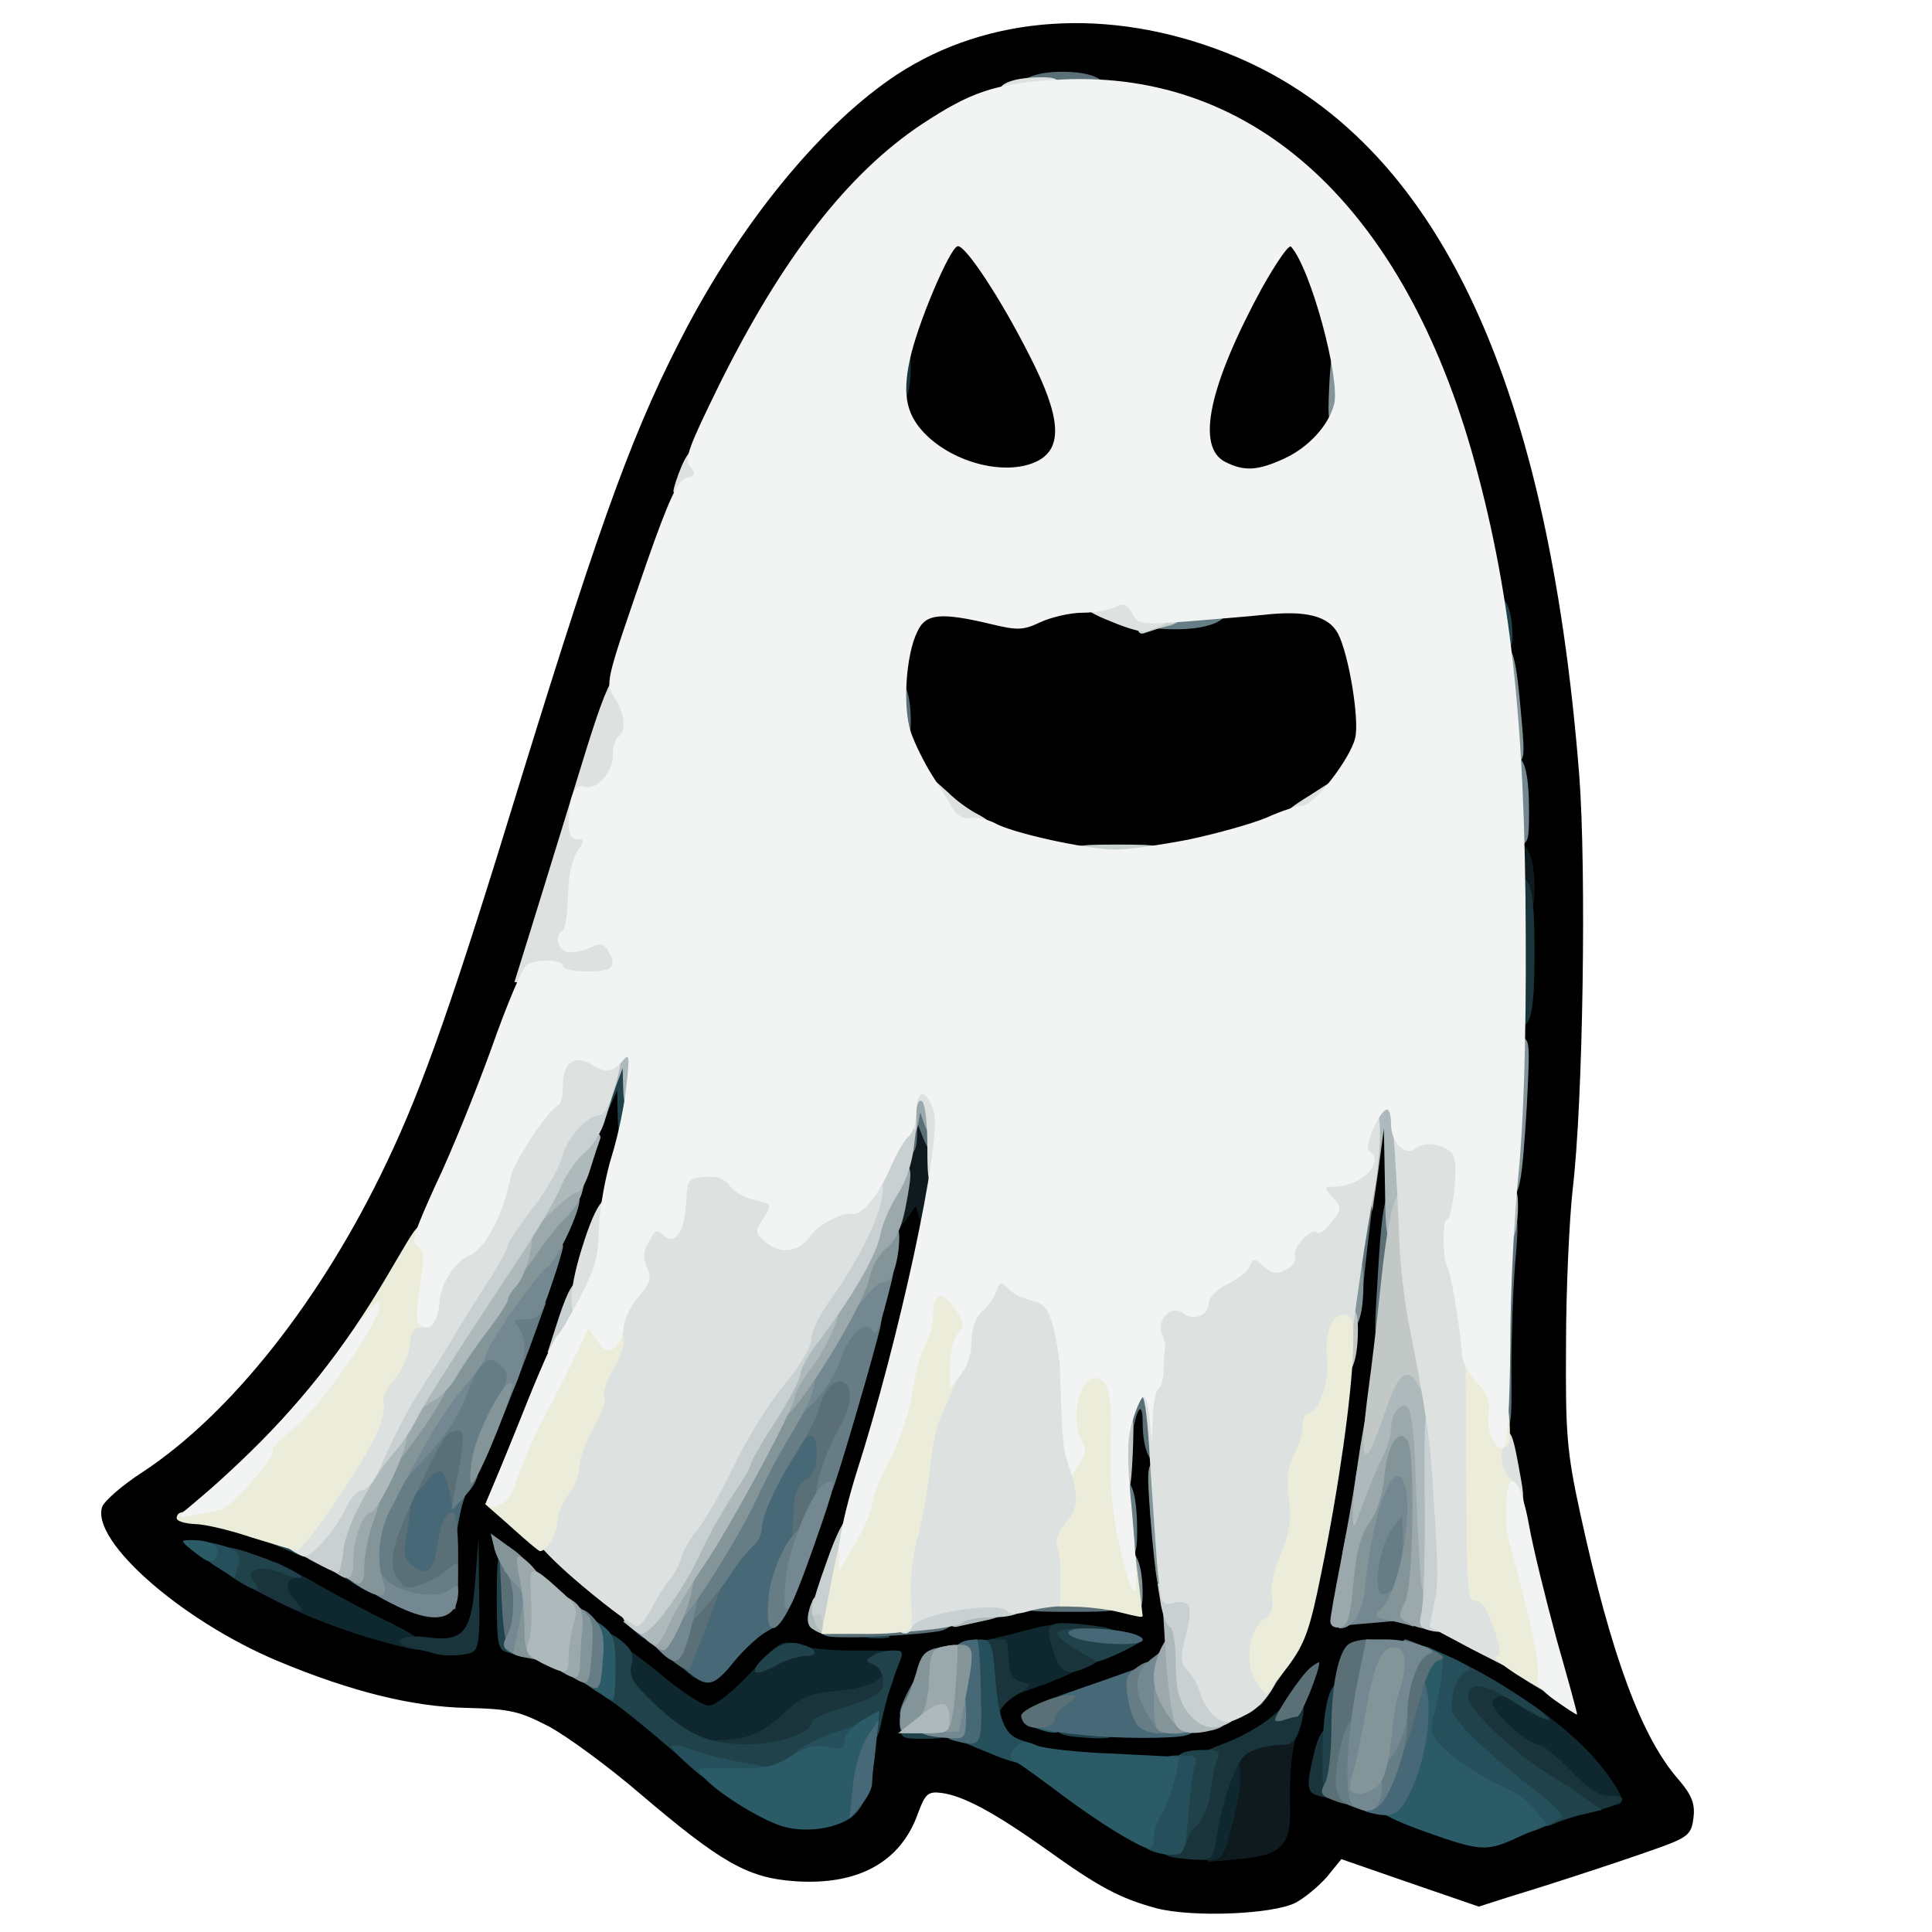 <?xml version="1.0" encoding="utf-8"?>
<!DOCTYPE svg PUBLIC "-//W3C//DTD SVG 1.0//EN" "http://www.w3.org/TR/2001/REC-SVG-20010904/DTD/svg10.dtd">
<svg version="1.0" xmlns="http://www.w3.org/2000/svg" width="32px" height="32px" viewBox="0 0 350 350" preserveAspectRatio="xMidYMid meet">
 <g fill="#000000">
  <path d="M209.5 345.7 c-6.6 -1.8 -10.4 -3.8 -20 -10.7 -9.3 -6.6 -15 -9.7 -19 -10.2 -2.4 -0.3 -2.9 0.2 -4.2 3.7 -3.1 8.8 -10.8 13.1 -22.3 12.3 -8.6 -0.6 -13.4 -3.4 -28.1 -15.9 -5.7 -4.9 -13.1 -10.3 -16.4 -12.1 -5.4 -2.8 -7 -3.2 -15 -3.4 -9.7 -0.2 -20.8 -2.9 -34.2 -8.5 -17.4 -7.3 -33.8 -21.7 -31.8 -27.9 0.4 -1.1 3.6 -3.9 7.3 -6.3 16 -10.5 32.5 -31.3 44.3 -56.2 6.6 -13.8 12.2 -29.9 24.4 -69.8 14.9 -48.3 20.6 -63.7 30.1 -81.7 10.6 -19.9 24.7 -36.8 37.9 -45.5 16.5 -10.8 38.3 -12.3 59.5 -4 37.3 14.6 58.3 57.4 64.1 131 1.3 17.1 0.7 59.2 -1.2 75 -0.6 5.5 -1.2 18.1 -1.2 28 -0.1 16.2 0.1 19.3 2.6 30.8 5.6 25.7 11.1 40.5 17.8 48.1 2.3 2.7 3 4.3 2.7 6.8 -0.3 2.8 -0.9 3.5 -4.8 5 -4.5 1.7 -18.9 6.5 -28.8 9.5 l-5.3 1.7 -12.5 -4.3 -12.4 -4.3 -2.6 3.2 c-1.5 1.7 -4 3.8 -5.7 4.7 -4.1 2.1 -18.6 2.7 -25.2 1z m19 -13.8 c0.7 -0.8 1.5 -4.4 1.7 -8.5 l0.3 -7.1 -4.5 2 c-3.5 1.6 -7.5 2.2 -18 2.6 l-13.5 0.6 5 3.6 c5.3 3.9 10.4 6.7 14.5 8 3.7 1.2 12.9 0.4 14.5 -1.2z m46.6 -3.3 c3 -1.3 7.1 -2.6 9.2 -3 2 -0.4 3.7 -1.1 3.7 -1.6 0 -1.7 -12.1 -11.7 -19.6 -16.1 -9.8 -5.7 -16.6 -8.3 -19.7 -7.5 -2.1 0.5 -2.8 1.8 -4.5 8.3 -3.9 14.7 -5.2 12.4 9.5 17.5 7 2.5 13.5 4.6 14.4 4.7 0.9 0 4.1 -1 7 -2.3z m-123.6 -2.9 c2.1 -1.8 2.9 -3.8 4 -9.9 0.7 -4.2 1.6 -9 2 -10.7 l0.7 -3.2 -3.9 0.7 c-2.2 0.3 -5.6 0.1 -7.6 -0.4 -3.6 -1 -3.7 -1 -8.3 4.4 -4.5 5.2 -4.8 5.4 -9.8 5.4 -2.9 0 -5.7 -0.3 -6.2 -0.7 -0.6 -0.5 1.2 1.4 4 4.1 6.9 6.6 16.3 12.6 19.7 12.6 1.5 0 4 -1 5.4 -2.3z m27.7 -20.4 c0.5 -0.7 2.6 -1.7 4.6 -2.4 5.9 -1.9 12.5 -4.9 12 -5.4 -0.4 -0.4 -24.9 4.2 -25.4 4.8 -0.5 0.5 -3.4 8 -3.4 8.8 0 0.4 2.4 0.9 5.3 1.1 5.1 0.3 5.2 0.3 5.5 -2.7 0.2 -1.6 0.8 -3.5 1.4 -4.2z m40.6 3.7 c4 -1.7 6 -3.4 7.9 -6.4 1.4 -2.3 3.4 -5 4.4 -6.1 3.6 -4 8.4 -33.2 14.6 -89.7 0.5 -4.7 0.6 -4.8 3.9 -4.8 l3.4 0 0 7.8 c-0.1 18.7 -4.5 60.3 -8 75.7 -0.5 2.2 -1 4.3 -1 4.8 0 0.4 2.9 0.7 6.5 0.7 7.5 0 15.1 2.4 22.5 6.9 5.2 3.2 5.7 3 4 -1.4 -2 -5.3 -6.2 -28.2 -7 -38.8 -0.6 -7.5 -0.5 -17.1 0.5 -31.5 3.6 -51.8 3.7 -56.2 2.5 -74.7 -3.7 -57.5 -15.2 -93.6 -36.5 -115.1 -10.3 -10.4 -20.2 -15.5 -35.3 -18.4 l-10.3 -1.9 -7.4 2.3 c-19.5 6.2 -36.1 23.8 -51 54.1 -7.7 15.6 -13.9 32.4 -22.9 62 -10.3 33.7 -18.9 59.9 -23.5 71.5 -8.7 21.8 -21.4 42.1 -35.9 57.1 -5.2 5.5 -9.3 10.1 -9.1 10.2 0.2 0.2 3.1 1.1 6.4 2.1 3.3 1 11.5 4.7 18.1 8.2 10.1 5.3 12.3 6.1 12.8 4.8 0.3 -0.9 0.6 -5.4 0.6 -10.2 0 -6.1 0.4 -9 1.5 -10.2 2.4 -2.6 11.8 -27.1 19.6 -50.9 l7.2 -22.1 3.4 0 3.3 0 0 7.1 c0 5.9 -0.9 9.9 -5.6 24.2 -3.1 9.5 -8.1 23.5 -11.1 31.1 -2.9 7.7 -5 14.3 -4.6 14.6 1.3 1.2 30.7 25.4 32.5 26.8 1.5 1.2 2.2 0.9 5.7 -2.5 2.2 -2.1 5.1 -4.7 6.4 -5.8 2.9 -2.5 14 -35.6 18.7 -56 4.4 -19.2 4.2 -18.7 8.8 -18.3 l3.7 0.3 -0.2 6.5 c-0.2 7.8 -6.3 32.2 -13.4 53.7 -2.8 8.4 -4.8 15.7 -4.4 16.1 1.2 1.3 12 0.4 21.9 -1.7 6.3 -1.4 13.2 -2.1 20.2 -2.1 8.7 0 10.5 -0.2 10.1 -1.4 -0.9 -2.4 -2 -30.2 -1.3 -33 0.5 -2.2 1.2 -2.6 4 -2.6 l3.4 0 0.7 7.8 c0.3 4.2 1 12 1.6 17.2 0.6 5.2 1.3 13 1.6 17.2 l0.5 7.7 -3.3 2 c-1.9 1.2 -6.5 3.1 -10.2 4.3 -8.6 2.8 -6.8 3.9 5.3 3.4 6 -0.2 10 -1 13.8 -2.6z m-99.8 0.6 c0 -0.3 -20.5 -17.8 -25.2 -21.5 -1.7 -1.2 -1.8 -1 -1.8 3.2 0 4.3 0.2 4.6 3.3 5.2 4.3 1 15.6 6.9 19.8 10.5 3.5 3 3.9 3.3 3.9 2.6z"/>
  <path d="M184.5 154.6 c-10.1 -2.5 -17.5 -7.9 -21 -15.2 -2.4 -5.1 -2.7 -23.5 -0.5 -27.9 1.4 -2.7 2.1 -3 6.7 -3.3 2.9 -0.2 7.2 0.4 9.5 1.1 3.7 1.3 4.7 1.3 7 0.1 3.6 -1.8 13.9 -1.8 18.5 0.1 4.4 1.9 8.7 1.9 13.8 0 4.5 -1.6 20.1 -2 23.8 -0.6 2.8 1.1 4.1 4.1 5.8 12.8 1.7 9.1 0.8 16.4 -2.4 20.7 -3.4 4.4 -14.8 10.1 -24.2 12.1 -8.5 1.8 -30 1.8 -37 0.1z"/>
  <path d="M172.7 86.5 c-5.5 -2.1 -9.3 -5 -10.7 -8.5 -2 -4.9 0 -18.8 4.1 -28.5 l3.4 -8 4 0 c3.7 0 4.3 0.4 7.8 5.5 2 3 5.7 9.5 8.2 14.4 4.1 8.1 4.5 9.4 4.5 16.2 0 7.1 -0.1 7.4 -3 8.9 -3.6 1.9 -13.1 1.9 -18.3 0z"/>
  <path d="M219 86.7 c-2.3 -1.1 -2.5 -1.9 -2.8 -8.3 -0.3 -8.3 2 -15.6 9.4 -29.2 4.5 -8.2 4.6 -8.3 8.1 -8 3.3 0.3 3.6 0.7 6.5 7.3 2.7 6.1 3.1 8.5 3.5 18.5 0.5 10.8 0.4 11.7 -1.8 14.4 -4.5 5.7 -16.6 8.5 -22.9 5.3z"/>
 </g>
 <g fill="#0e1a1d">
  <path d="M219.4 332.9 c0.3 -2.4 0.9 -7.2 1.2 -10.5 0.6 -5.8 0.8 -6.2 4 -7.8 1.9 -0.9 5 -1.6 7 -1.6 l3.5 0 -0.8 3.8 c-0.4 2 -0.7 6.5 -0.6 9.8 0.3 7.7 -1.3 9.5 -9.3 10.2 l-5.6 0.5 0.6 -4.4z"/>
  <path d="M161 219.5 c0 -1.9 0.5 -6.8 1.1 -11 l1.1 -7.5 3.3 0 c2.1 0 3.5 0.6 3.9 1.6 0.8 2 0.8 16.8 0 18.8 -0.9 2.3 -3.1 1.9 -3.8 -0.6 l-0.7 -2.3 -1.6 2.3 c-2.2 3.1 -3.3 2.7 -3.3 -1.3z"/>
  <path d="M274 159 c0 -4.4 0.4 -6 1.4 -6 1.6 0 2.6 3 2.6 8.3 0 3 -0.4 3.7 -2 3.7 -1.8 0 -2 -0.7 -2 -6z"/>
 </g>
 <g fill="#0f272e">
  <path d="M217.3 331.7 c0.9 -8.9 2.7 -13.7 5.1 -13.7 2.8 0 3.1 3.5 0.9 12.3 -1.5 6 -1.9 6.7 -4.1 6.7 -2.4 0 -2.5 -0.2 -1.9 -5.3z"/>
  <path d="M281.2 323.6 c-2.3 -2.5 -4.7 -4.6 -5.3 -4.6 -0.6 0 -2.9 -1.4 -5 -3.1 -3.4 -2.6 -3.9 -3.6 -3.9 -7 0 -2.6 0.5 -4.2 1.5 -4.6 1.8 -0.6 10.7 5 17.1 10.9 4.6 4.2 9 10.5 8.1 11.4 -0.3 0.3 -2.3 0.8 -4.4 1.1 -3.5 0.4 -4.1 0.1 -8.1 -4.1z"/>
  <path d="M123.5 317.6 c-1.6 -0.7 -5.1 -3.3 -7.7 -5.8 -4.4 -4 -4.8 -4.9 -4.8 -9 0 -2.4 0.3 -4.7 0.6 -5.1 0.4 -0.3 3.8 2.1 7.7 5.3 3.9 3.3 8 6 9.1 6 1.2 0 4.3 -2.5 7.6 -6 5.5 -5.9 5.6 -6 9 -4.9 1.9 0.6 6.8 1 10.9 0.9 7.3 0 7.3 0 6.7 2.4 -1.7 6.9 -2.1 7.3 -8.2 7.9 -4.4 0.5 -6.4 1.2 -8.8 3.5 -4.3 4.1 -6.3 5 -13.1 5.6 -4.1 0.4 -7 0.2 -9 -0.8z"/>
  <path d="M191 307.5 c4.6 -1.8 6.4 -1.7 2.5 0 -1.6 0.8 -3.7 1.4 -4.5 1.4 -0.8 0 0.1 -0.7 2 -1.4z"/>
  <path d="M180.6 307.1 c-0.3 -0.5 -0.9 -3 -1.2 -5.4 l-0.7 -4.6 3.9 -0.9 c10.3 -2.7 10.2 -2.7 11.9 1.4 0.8 2 1.5 4 1.5 4.3 0 0.4 -3 1.8 -6.7 3.2 -3.7 1.3 -7 2.5 -7.4 2.7 -0.4 0.2 -1 -0.1 -1.3 -0.7z"/>
  <path d="M121.5 300.4 c-3.1 -2.7 -3.3 -3.1 -0.9 -1.5 2.8 1.8 6.2 5.1 5.3 5.1 -0.2 0 -2.2 -1.6 -4.4 -3.6z"/>
  <path d="M67.5 296.9 c-3.8 -1.1 -9.6 -3.2 -12.7 -4.6 -5.4 -2.4 -5.8 -2.8 -5.8 -5.9 0 -1.9 0.3 -3.4 0.8 -3.4 0.4 0 3.9 1.8 7.7 4 3.9 2.2 9.8 5.4 13.3 7 3.4 1.7 6.2 3.5 6.2 4 0 1.4 -1.3 1.2 -9.5 -1.1z"/>
  <path d="M153.8 296.3 c1.8 -0.2 4.5 -0.2 6 0 1.5 0.2 0 0.4 -3.3 0.4 -3.3 0 -4.5 -0.2 -2.7 -0.4z"/>
  <path d="M62.5 286 c-2.7 -1.7 -4.6 -3 -4.1 -3 1.1 0 9.6 4.9 9.6 5.5 0 0.7 0 0.7 -5.5 -2.5z"/>
 </g>
 <g fill="#19343b">
  <path d="M211.8 336.3 c-1.9 -0.5 -2.5 -3.3 -0.8 -3.3 0.6 0 1 -0.8 1 -1.8 0 -1.1 0.9 -2.7 2 -3.7 1.2 -1.1 2 -3.1 2 -4.9 0 -4.2 0.7 -4.9 6.4 -7 2.6 -1 6.3 -3.1 8.1 -4.7 4.8 -4.3 6.5 -3.9 5.3 1.1 -0.8 3.1 -1.5 4 -3.2 4.1 -3.5 0.1 -5.6 0.7 -7.1 1.9 -1.6 1.3 -4.2 8.7 -5.1 14.8 -0.6 3.9 -0.8 4.2 -3.8 4.1 -1.7 -0.1 -3.9 -0.3 -4.8 -0.6z"/>
  <path d="M280.8 326.6 c-4.1 -2.4 -10.6 -7.5 -15 -11.8 -2.3 -2.1 -2.8 -3.5 -2.8 -7.3 0 -5.6 1.4 -6.4 6.9 -3.5 3.8 1.9 5.9 4.6 2.7 3.4 -0.8 -0.3 -1.7 0 -2.2 0.7 -0.8 1.3 6.1 7.9 8.3 7.9 0.7 0 3.2 2.1 5.7 4.6 3 3.2 5.2 4.7 7 4.7 3.8 0 3.2 1.2 -1.3 2.5 -4.8 1.5 -4.8 1.5 -9.3 -1.2z"/>
  <path d="M238.8 325.3 c-2.1 -0.5 -2.2 -1.8 -0.7 -7.9 0.8 -3.2 1.6 -4.4 3 -4.4 1.7 0 1.9 0.8 1.9 6.5 0 6.6 -0.2 6.9 -4.2 5.8z"/>
  <path d="M127 317.2 c0 -1.5 0.8 -1.9 4.1 -2 4.8 -0.2 7.3 -1.4 11.5 -5.4 2.6 -2.4 4.3 -3.1 9.3 -3.5 6.4 -0.6 9.7 -2.7 7 -4.4 -1 -0.6 -0.7 -0.9 1.3 -0.9 l2.7 0 -1.8 5.2 c-1.6 4.8 -2 5.2 -6.4 6.5 -2.6 0.7 -4.7 1.8 -4.7 2.3 0 2.3 -6.1 4 -14.5 4 -7.6 0 -8.5 -0.2 -8.5 -1.8z"/>
  <path d="M223.9 310.5 c2.4 -1.4 4.6 -2.3 4.8 -2.1 0.5 0.5 -7.1 4.6 -8.4 4.6 -0.4 0 1.2 -1.2 3.6 -2.5z"/>
  <path d="M177.6 310.4 c-0.3 -0.9 -0.6 -4.2 -0.6 -7.5 0 -6.2 -0.2 -5.9 4.7 -5.9 0.8 0 0.9 0.4 1.1 4.8 0.1 1.5 1 2.6 2.3 2.9 1.8 0.5 1.8 0.7 -1 2.4 -1.7 1 -3.1 2.6 -3.1 3.4 0 2 -2.6 1.9 -3.4 -0.1z"/>
  <path d="M191.1 299.9 c-2 -5.8 -1.7 -6.2 4.4 -5.7 3 0.3 5.8 0.7 6.1 1.1 1.2 1.2 -0.9 4.8 -3.6 6.2 -4.3 2.2 -5.7 1.9 -6.9 -1.6z"/>
  <path d="M78.5 299.5 c-0.5 -0.2 -2.3 -0.6 -3.8 -0.9 -4.3 -1 -2.1 -2.6 2.6 -2 6.6 0.9 8.1 -0.8 8.8 -10.3 l0.6 -7.8 0.1 10.1 c0.2 8.5 -0.1 10.3 -1.4 10.8 -1.6 0.6 -5.2 0.7 -6.9 0.1z"/>
  <path d="M47.8 288.9 c-4.2 -2.1 -5.8 -3.5 -5.8 -4.9 0 -3.1 2.3 -3.4 8.2 -0.8 3.3 1.4 4.6 2.4 3.6 2.6 -2.2 0.4 -2.3 2 -0.1 4.4 2.3 2.5 0.8 2.2 -5.9 -1.3z"/>
  <path d="M190.8 291.3 c2.3 -0.2 5.9 -0.2 8 0 2 0.2 0.1 0.4 -4.3 0.4 -4.4 0 -6.1 -0.2 -3.7 -0.4z"/>
  <path d="M274 172.5 c0 -10.8 0.3 -13.5 1.4 -13.5 2 0 2.6 3.2 2.6 13.5 0 10.3 -0.6 13.5 -2.6 13.5 -1.1 0 -1.4 -2.7 -1.4 -13.5z"/>
  <path d="M161 68.5 c0 -4.8 0.2 -5.5 2 -5.5 1.6 0 2 0.7 2 3.3 0 4.7 -1 7.7 -2.6 7.7 -1 0 -1.4 -1.5 -1.4 -5.5z"/>
 </g>
 <g fill="#20424b">
  <path d="M212.1 326.6 c0.1 -9.1 0.5 -9.5 6.8 -9.6 1.8 0 2.2 0.4 1.6 1.8 -0.4 0.9 -1 3.6 -1.2 5.9 -0.3 2.3 -1.4 5 -2.4 5.9 -1.1 0.9 -1.9 2.3 -1.9 3.1 0 0.7 -0.7 1.3 -1.5 1.3 -1.3 0 -1.5 -1.5 -1.4 -8.4z"/>
  <path d="M274.9 327.2 c-2.6 -2 -7 -5.7 -9.9 -8.2 l-5.2 -4.5 0.4 -6.7 c0.2 -3.7 0.7 -7 1.1 -7.5 0.8 -0.8 8.2 3 15.5 8 6.3 4.3 4.4 4.4 -2.3 0.2 -5.7 -3.7 -8.5 -4 -8.5 -1 0 2.4 9.3 11 16 14.8 1.9 1.2 4.6 2.9 5.8 3.9 l2.4 1.7 -2.9 0.6 c-1.5 0.4 -3.8 1.1 -5.1 1.6 -2.8 1.1 -1.9 1.5 -7.3 -2.9z"/>
  <path d="M239.6 318.2 c0 -8.2 1.1 -13.2 2.9 -13.2 2 0 2.8 5.2 2 13.1 -0.6 6.2 -0.9 6.9 -2.9 6.9 -1.9 0 -2.1 -0.5 -2 -6.8z"/>
  <path d="M130.4 322.3 c-2.1 -0.3 -5.5 -2.5 -10 -6.4 -3.8 -3.3 -8.1 -6.7 -9.6 -7.7 -2.5 -1.4 -2.8 -2.2 -2.8 -6.9 0 -2.8 0.4 -5.4 0.9 -5.7 0.5 -0.3 2 0.4 3.5 1.5 2 1.6 2.5 2.6 2 4.5 -0.5 2.1 0.2 3.3 4.2 7.1 6.1 5.7 9.8 7.3 16.9 7.3 5.4 0 11.5 -2.1 11.5 -3.9 0 -0.5 1.7 -1.5 3.8 -2.1 8 -2.5 9.2 -3.2 9.2 -5.5 0 -1.3 -0.8 -2.6 -1.7 -2.9 -1.5 -0.6 -1.5 -0.8 -0.3 -1.6 0.8 -0.6 2.5 -1 3.7 -1 2.1 0 2.1 0.1 0.7 3.5 -0.8 1.9 -1.9 5.7 -2.5 8.4 -1 4.9 -1.1 5 -6 6.1 -2.7 0.7 -4.9 1.5 -4.9 1.9 0 0.4 -1.3 1.4 -2.9 2.4 -2.8 1.6 -8 2 -15.7 1z"/>
  <path d="M163.1 311.8 c0 -1.8 0.3 -2.7 0.6 -2 0.2 0.7 2.2 1.2 4.4 1.2 3.2 0 3.9 0.3 3.9 2 0 1.7 -0.7 2 -4.5 2 -4.4 0 -4.5 -0.1 -4.4 -3.2z"/>
  <path d="M192.8 314.3 c-1 -0.2 -1.8 -1.1 -1.8 -1.9 0 -1 1.4 -1.4 5.5 -1.4 4.8 0 5.5 0.2 5.5 2 0 1.7 -0.6 2 -3.7 1.9 -2.1 -0.1 -4.6 -0.3 -5.5 -0.6z"/>
  <path d="M276.6 304.5 c-3.8 -2.5 -6.5 -4.5 -5.9 -4.5 1.2 0 13.3 7.7 13.3 8.5 0 0.8 0 0.8 -7.4 -4z"/>
  <path d="M138.6 300.1 c2.3 -2.1 3.9 -2.7 5.8 -2.4 3.4 0.7 4.4 2.3 1.4 2.3 -1.3 0.1 -3.4 0.7 -4.8 1.5 -4.4 2.5 -5.7 1.7 -2.4 -1.4z"/>
  <path d="M195.4 299.1 c-5.2 -3.1 -5.1 -4.1 0.4 -4.1 5.9 0 11.2 1 11.2 2 0 0.6 -7.1 4 -8.3 4 -0.1 0 -1.6 -0.9 -3.3 -1.9z"/>
  <path d="M91.8 299.3 c-1.6 -0.4 -1.8 -1.7 -1.8 -9.4 0 -8.2 0.1 -8.9 2 -8.9 1.9 0 2 0.7 2 9.5 0 5.2 -0.1 9.4 -0.2 9.4 -0.2 -0.1 -1.1 -0.3 -2 -0.6z"/>
  <path d="M136.2 296.8 c1.6 -1.6 3.4 -2.8 4.1 -2.8 0.6 0 0.3 0.6 -0.8 1.2 -1.1 0.6 -2.9 1.8 -4 2.7 -1.2 0.9 -0.8 0.4 0.7 -1.1z"/>
  <path d="M115 295.5 c-0.7 -0.8 -0.8 -1.5 -0.2 -1.5 0.5 0 1.5 0.7 2.2 1.5 0.7 0.8 0.8 1.5 0.2 1.5 -0.5 0 -1.5 -0.7 -2.2 -1.5z"/>
  <path d="M157.3 296.3 c0.9 -0.2 2.5 -0.2 3.5 0 0.9 0.3 0.1 0.5 -1.8 0.5 -1.9 0 -2.7 -0.2 -1.7 -0.5z"/>
  <path d="M42.8 286.2 c-1.8 -1 -2.8 -2.5 -2.8 -4 0 -1.9 0.4 -2.2 2.8 -1.6 4 1 12.3 4.6 11.8 5.2 -0.3 0.2 -1.9 -0.1 -3.5 -0.8 -3.9 -1.6 -6.9 -0.7 -5.1 1.5 1.6 2 0.2 1.9 -3.2 -0.3z"/>
  <path d="M51 280.4 c-3 -1.3 -4.8 -2.3 -4 -2.4 0.8 0 3.8 1.1 6.5 2.4 6.4 3.1 4.7 3.1 -2.5 0z"/>
  <path d="M111.9 202.3 l-0.1 -4.8 -1.3 3 -1.3 3 -0.7 -2.8 c-0.4 -1.5 -0.4 -4.3 -0.1 -6.2 0.6 -3.2 1 -3.5 4.1 -3.5 l3.5 0 0 8 c0 7.3 -0.2 8 -2 8 -1.7 0 -2 -0.7 -2.1 -4.7z"/>
  <path d="M270 113 c0 -3.6 0.4 -5 1.4 -5 1.5 0 2.6 3 2.6 7.3 0 2 -0.5 2.7 -2 2.7 -1.7 0 -2 -0.7 -2 -5z"/>
 </g>
 <g fill="#254f5a">
  <path d="M207.8 334.9 c-2.4 -1.3 -2.3 -5.5 0.2 -10.4 1.1 -2.2 2 -4.5 2 -5.2 0 -0.8 1.3 -1.3 3.6 -1.3 3 0 3.5 0.3 2.9 1.8 -0.4 0.9 -0.9 5 -1.2 9 -0.6 7 -0.7 7.2 -3.2 7.2 -1.4 0 -3.4 -0.5 -4.3 -1.1z"/>
  <path d="M274.9 330.3 c-0.8 -0.9 -3 -2.3 -4.9 -3.2 -5.8 -2.7 -11.8 -6.9 -13 -9.2 -1.1 -2 -1 -5.2 0.7 -15 l0.8 -4.6 4.5 2 c2.9 1.3 3.9 2.2 2.9 2.4 -1.7 0.4 -2.9 3.2 -2.9 6.8 0 2 5.8 7.6 15.8 15.4 2.3 1.8 4.2 3.6 4.2 4.1 0 0.6 -5.2 3 -6.5 3 -0.2 0 -0.9 -0.7 -1.6 -1.7z"/>
  <path d="M125 320 c-4.8 -4.2 -4.5 -4.8 1.6 -2.6 2.2 0.7 6 1.6 8.7 2 3.7 0.6 4.7 1.1 4.7 2.7 0 1.6 -0.7 1.9 -5.2 1.9 -4.7 -0.1 -5.8 -0.5 -9.8 -4z"/>
  <path d="M145.2 319.2 c-2.2 -0.7 -2.2 -0.8 -0.4 -2.3 1 -0.8 3.9 -2.2 6.5 -3.1 l4.7 -1.5 0 3.8 0 3.9 -4.2 -0.1 c-2.4 -0.1 -5.3 -0.4 -6.6 -0.7z"/>
  <path d="M179.5 317.7 l-5.1 -2.1 -0.2 -7.5 c-0.3 -9.2 0.3 -11.1 3.2 -11.1 2.1 0 2.4 0.5 2.9 6.9 0.7 8.3 1.8 10.6 5.2 11.5 1.8 0.5 2.5 1.2 2.3 2.4 -0.5 2.3 -2.5 2.3 -8.3 -0.1z"/>
  <path d="M39.3 283.9 c-4.2 -2.6 -4.5 -5.2 -0.5 -4.3 4.2 1 4.9 1.7 4.3 4.1 l-0.6 2.2 -3.2 -2z"/>
 </g>
 <g fill="#2b5b67">
  <path d="M203.4 332.6 c-2.3 -1.3 -7.1 -4.5 -10.7 -7.2 -3.6 -2.7 -7.3 -5.4 -8.3 -6 -1.6 -0.9 -1.7 -1.4 -0.6 -2.7 1.1 -1.3 1.9 -1.4 4 -0.5 1.5 0.6 7.9 1.3 14.3 1.5 l11.6 0.6 -0.9 4.1 c-0.5 2.2 -1.6 5.1 -2.4 6.3 -0.8 1.2 -1.4 3.1 -1.4 4.3 0 2.5 -0.6 2.5 -5.6 -0.4z"/>
  <path d="M257.8 331.7 c-7.8 -2.8 -10.5 -4.8 -8 -5.9 0.4 -0.1 1.8 -2.4 3.1 -5.1 2 -3.9 2.4 -6.1 2.3 -12.5 -0.2 -9.2 0.6 -11.1 4.1 -9.5 2.2 1 2.3 1.5 1.7 6 -0.4 2.6 -1 5.6 -1.4 6.5 -0.4 0.9 -0.3 2.5 0.3 3.6 1.2 2.3 8 7.1 12.9 9.1 1.8 0.8 4.2 2.5 5.3 4 l2.1 2.6 -4.9 2.2 c-6 2.8 -6.9 2.8 -17.5 -1z"/>
  <path d="M142.3 331 c-3.6 -0.8 -12.1 -6 -14.7 -8.9 -1.7 -1.9 -1.6 -1.9 5.1 -1.8 5.6 0.2 7.5 -0.2 10.5 -2.1 2.8 -1.8 4.6 -2.2 6.8 -1.7 2.5 0.5 3 0.3 3 -1.2 0 -1 1.4 -2.6 3.1 -3.6 l3.2 -1.8 -0.7 7.3 c-0.8 7.5 -2.3 11 -5.3 12.6 -2.9 1.6 -7.6 2.1 -11 1.2z"/>
  <path d="M187.5 313 c-1.3 -0.5 -1.4 -0.9 -0.5 -0.9 0.8 0 2.4 0.4 3.5 0.9 1.3 0.5 1.4 0.9 0.5 0.9 -0.8 0 -2.4 -0.4 -3.5 -0.9z"/>
  <path d="M107.9 306.3 c-2.3 -1.4 -2.6 -2.1 -2.2 -6.2 0.7 -7.1 0.9 -7.5 3.6 -5.5 1.9 1.5 2.2 2.7 2.2 7.6 0 3.2 -0.2 5.8 -0.5 5.8 -0.3 0 -1.7 -0.8 -3.1 -1.7z"/>
  <path d="M35 281 c-2.4 -1.9 -2.4 -2 -0.3 -2 3.3 0 5.2 1 4.6 2.6 -0.7 1.8 -1.3 1.8 -4.3 -0.6z"/>
 </g>
 <g fill="#476876">
  <path d="M154.5 323.5 c0.4 -3.4 1.5 -7.3 2.7 -9 l2 -3 -0.6 4.9 c-0.3 2.7 -0.6 5.7 -0.6 6.6 0 1 -0.9 2.8 -2.1 4.1 l-2 2.4 0.6 -6z"/>
  <path d="M247.8 328.3 c-1.9 -0.5 -2.4 -2.8 -0.9 -3.7 1.2 -0.8 5.8 -13.1 6.7 -17.8 0.4 -2.7 1.1 -3.8 2.4 -3.8 3.9 0 3.7 12.3 -0.3 21.2 -2.2 4.7 -3.3 5.3 -7.9 4.1z"/>
  <path d="M172.7 315.3 c-1.4 -0.4 -1.7 -1.1 -1.2 -3.1 0.3 -1.5 0.6 -5.3 0.6 -8.4 0.2 -5.5 1 -6.7 4.9 -6.8 0.3 0 0.6 4.3 0.7 9.5 0.2 10.1 0.2 10.1 -5 8.8z"/>
  <path d="M196 314.3 c-13.7 -1.3 -13.6 -3.9 0.5 -8.7 4.4 -1.5 8.5 -3 9.1 -3.2 0.6 -0.3 1.4 0.9 1.8 2.7 0.9 4.5 2.3 5.9 6.2 5.9 3.9 0 4.7 2.4 1.2 3.4 -2.3 0.6 -12.5 0.6 -18.8 -0.1z"/>
  <path d="M124.4 302.7 l-2.6 -2.3 2.5 -7.2 c2.8 -7.5 6.3 -13.8 9.1 -16.1 0.9 -0.7 1.6 -2.1 1.6 -3.1 0 -2.1 2.6 -8.1 5.8 -13.3 2.1 -3.2 2.8 -3.7 6.3 -3.7 l3.9 0 0 6.5 c0 5.4 -0.3 6.6 -2 7.5 -1.6 0.8 -2 2.1 -2 5.6 0 3.1 -0.7 5.4 -2 7.1 -1.1 1.4 -2.3 4.4 -2.6 6.5 -0.5 2.9 -1.4 4.3 -3.4 5.3 -1.5 0.8 -4.2 3.3 -6 5.5 -3.7 4.6 -4.9 4.9 -8.6 1.7z"/>
  <path d="M197 297.3 c-4.4 -0.8 -4.7 -2.3 -0.3 -2.3 5.3 0 10.3 1 10.3 2.1 0 0.9 -5.4 1 -10 0.2z"/>
  <path d="M71.6 286.5 c-1.7 -1.3 -1.8 -2.3 -1.2 -8.5 1 -10.9 3.9 -15.4 9.7 -14.8 2.7 0.2 3.4 0.9 4.1 3.3 0.4 1.7 0.4 3.9 -0.1 5 -0.5 1.1 -1.3 5.2 -1.8 9 l-0.8 7 -4 0.2 c-2.3 0.2 -4.8 -0.3 -5.9 -1.2z"/>
 </g>
 <g fill="#5b6f77">
  <path d="M241.2 326 c-2 -0.8 -2.1 -1.3 -1.1 -3.1 0.6 -1.2 1.1 -5.6 1.1 -9.8 0 -7.8 1.3 -14.1 3.2 -15.3 0.6 -0.4 2.1 -0.8 3.4 -0.8 3 0 2.9 3.6 -0.3 16 -1.4 5.2 -2.5 10.5 -2.5 11.8 0 2.4 -0.4 2.5 -3.8 1.2z"/>
  <path d="M252 311.3 c0 -6.3 1.4 -14.3 2.6 -14.3 0.2 0 2.1 0.7 4.2 1.7 2.7 1.1 3.2 1.7 2 2 -1.2 0.3 -2.3 2.4 -3.3 6.1 -2.6 9.6 -3 10.5 -4.2 11 -1 0.3 -1.3 -1.4 -1.3 -6.5z"/>
  <path d="M185.7 312.3 c-0.4 -0.3 -0.7 -1 -0.7 -1.5 0 -1.1 6.3 -3.8 8.7 -3.7 1.5 0 1.5 0.2 -0.4 1.6 -1.3 0.8 -2.3 2.2 -2.3 2.9 0 1.4 -4.1 2 -5.3 0.7z"/>
  <path d="M231 311.6 c0 -1.1 4.7 -8.1 6.4 -9.5 0.9 -0.7 1.6 -1.1 1.6 -0.9 0 1.6 -3.3 9.8 -4 9.8 -0.5 0 -1.5 0.3 -2.4 0.6 -0.9 0.3 -1.6 0.3 -1.6 0z"/>
  <path d="M163 310.5 c0 -1.7 3.1 -7.5 3.9 -7.5 0.6 0 1.1 1.8 1.1 4 0 3.6 -0.2 4 -2.5 4 -1.4 0 -2.5 -0.2 -2.5 -0.5z"/>
  <path d="M228 308.6 c0 -1.1 4.6 -8.1 6.4 -9.5 0.9 -0.8 0 1 -2 4 -4 6.1 -4.4 6.5 -4.4 5.5z"/>
  <path d="M122.1 301.1 c-2.3 -1.7 -2.3 -1.8 -0.6 -6.7 2.1 -6.2 3.1 -7.4 6.5 -7.4 l2.8 0 -2.8 7.6 c-1.6 4.2 -3 7.8 -3.2 7.9 -0.2 0.2 -1.4 -0.4 -2.7 -1.4z"/>
  <path d="M92.4 299.2 c-0.7 -0.4 -1.3 -4.3 -1.5 -9 l-0.4 -8.3 2.5 0.3 c2.3 0.3 2.5 0.7 2.8 6.8 0.4 9.4 -0.5 12.2 -3.4 10.2z"/>
  <path d="M149.8 296.4 c-1 -0.3 -1.8 -1.2 -1.8 -2 0 -1 1.2 -1.4 4.3 -1.4 2.3 0 7.9 -0.3 12.5 -0.7 7 -0.5 8.2 -0.4 8.2 0.9 0 0.9 -1.1 1.8 -2.4 2.2 -3.4 0.8 -18.8 1.6 -20.8 1z"/>
  <path d="M185 290 c0 -1.9 0.7 -2 9 -2 8.3 0 9 0.1 9 2 0 1.9 -0.7 2 -9 2 -8.3 0 -9 -0.1 -9 -2z"/>
  <path d="M69.6 289.4 c-1.1 -1 -1.6 -3.4 -1.6 -6.9 0 -7.3 1.3 -10.5 4.3 -10.5 2.4 0 2.4 0.1 1.5 5.1 -0.8 4.4 -0.7 5.3 0.9 6.5 2.7 2 3.7 1.2 4.5 -3.4 0.8 -4.7 1.5 -6.2 2.9 -6.2 0.5 0 0.9 3.3 0.9 7.4 l0 7.4 -3.1 1.1 c-4.5 1.5 -8.5 1.4 -10.3 -0.5z"/>
  <path d="M143.7 274.8 c0.1 -4.1 0.6 -5.6 2.2 -6.7 1.4 -0.9 2.1 -2.4 2.1 -4.7 0 -3.7 -1.3 -4.4 -3 -1.6 -1.7 2.6 -0.7 -7.6 1.1 -11.3 1.2 -2.5 2.1 -3 5.7 -3.3 3 -0.2 4.4 0.1 4.8 1.2 0.3 0.8 -1.6 8.3 -4.2 16.5 -4.1 13.1 -5 15.1 -6.8 15.1 -1.9 0 -2.1 -0.5 -1.9 -5.2z"/>
  <path d="M81.4 270.2 c-0.9 -4.3 -1.8 -4.7 -4.2 -1.7 -1.1 1.4 -2.3 2.5 -2.7 2.5 -1.4 0 0.1 -9.5 1.9 -12.3 1.5 -2.3 2.5 -2.7 6.2 -2.7 l4.4 0 0 5.9 c0 4.9 -0.4 6.5 -2.5 8.8 l-2.4 2.8 -0.7 -3.3z"/>
  <path d="M203.7 260 c-1.3 -9.9 -1.2 -10 3.3 -10 l4 0 0 7.5 c0 5.7 -0.3 7.5 -1.4 7.5 -1.5 0 -2.6 -3 -2.6 -7.4 0 -4.3 -1.3 -2.2 -2 3.2 l-0.6 4.7 -0.7 -5.5z"/>
  <path d="M270 247.8 c0 -6.2 0.3 -15 0.7 -19.5 0.5 -7.4 0.8 -8.3 2.6 -8.3 1.8 0 1.9 0.5 1.2 8.7 -0.4 4.8 -0.7 13.6 -0.7 19.5 0.1 10.1 0 10.8 -1.8 10.8 -1.9 0 -2 -0.8 -2 -11.2z"/>
  <path d="M249.5 232.8 c0.8 -14 1.3 -16.8 3 -16.8 1.7 0 1.9 5 0.8 18.8 -0.5 7.2 -0.8 8.2 -2.5 8.2 -1.9 0 -1.9 -0.6 -1.3 -10.2z"/>
  <path d="M246.1 234.8 c0 -2.1 -0.5 -3.8 -1.1 -3.8 -0.5 0 -1 -2.5 -1 -5.5 0 -4.2 0.3 -5.5 1.5 -5.5 0.8 0 1.5 -0.9 1.5 -2 0 -1.1 0.4 -2 1 -2 0.6 0 0.7 1.8 0.4 4.3 -0.3 2.3 -0.9 7.4 -1.3 11.2 -0.5 4.3 -0.9 5.6 -1 3.3z"/>
  <path d="M163.6 207.4 c-0.3 -0.9 -0.6 -3.1 -0.6 -5 0 -3.5 0.1 -3.5 3.8 -3.2 3.7 0.3 3.7 0.3 4 5.1 0.4 5.4 -1.7 6.6 -3.5 2 l-1.1 -2.8 -0.1 2.8 c-0.1 3 -1.5 3.6 -2.5 1.1z"/>
  <path d="M161 128.5 c0 -4 0.4 -5.5 1.4 -5.5 1.6 0 2.6 3 2.6 7.8 0 2.5 -0.4 3.2 -2 3.2 -1.8 0 -2 -0.7 -2 -5.5z"/>
  <path d="M185 15.6 c0 -1.5 3 -2.6 7.5 -2.6 4.5 0 7.5 1.1 7.5 2.6 0 1.1 -1.8 1.4 -7.5 1.4 -5.7 0 -7.5 -0.3 -7.5 -1.4z"/>
 </g>
 <g fill="#677d86">
  <path d="M244.3 327 c-2.6 -1.1 -3 -4.4 -1.2 -11.6 1.3 -5.1 3.7 -5.8 4.6 -1.3 l0.6 3 1.5 -3 c0.9 -1.9 2.2 -3.1 3.5 -3.1 1.7 0 1.9 0.5 1.4 3.8 -0.2 2.2 -1.4 6 -2.5 8.5 -2.2 4.9 -3.5 5.5 -7.9 3.7z"/>
  <path d="M206.1 312.6 c-0.7 -0.8 -1.5 -3.1 -1.8 -5.2 -0.5 -2.9 -0.2 -4 1.2 -5 2.5 -1.9 3.5 -1.7 3.5 0.4 0 0.9 0.9 3.2 2 5 1.1 1.8 2 3.9 2 4.7 0 2 -5.3 2 -6.9 0.1z"/>
  <path d="M105.8 304.9 c-1.4 -0.8 -1.8 -2.3 -1.8 -6.9 0 -6.7 0.9 -7.9 3.7 -4.7 1.5 1.8 1.9 3.3 1.5 7.5 -0.4 5.5 -0.6 5.8 -3.4 4.1z"/>
  <path d="M123 290.9 c0 -3.2 0.9 -5.3 3.5 -9.1 1.9 -2.6 5.7 -9.4 8.4 -14.9 5.5 -11.1 9.5 -16.9 11.7 -16.9 0.7 0 1.4 -0.9 1.4 -2 0 -2.3 1.9 -6.9 3.8 -9.2 0.9 -1.1 2.9 -1.8 4.9 -1.8 3.4 0 3.4 0.1 2.8 3.3 -0.9 4.1 -7.2 25.7 -8.5 29.1 -0.5 1.4 -1.6 2.6 -2.3 2.6 -1.2 0 -1.2 -0.8 -0.2 -4.8 0.7 -2.6 2.2 -6.3 3.4 -8.2 2.3 -3.8 2.7 -7.5 1.1 -8.5 -1.5 -1 -3.7 1.1 -4.5 4.3 -0.3 1.5 -2.1 4.9 -3.8 7.7 -3.9 6 -6.7 12.1 -6.7 14.5 0 1 -0.7 2.4 -1.6 3.1 -0.9 0.8 -2.7 3 -3.9 4.9 -2.4 3.8 -7.9 10 -8.9 10 -0.3 0 -0.6 -1.9 -0.6 -4.1z"/>
  <path d="M139.2 289.7 c0.4 -5.3 4 -12.7 6.2 -12.7 1.4 0 0.1 9.4 -2 13.5 -3 6.2 -4.8 5.9 -4.2 -0.8z"/>
  <path d="M69.5 289.7 l-4 -2.3 0.1 -6.4 c0 -9.8 5.6 -20 10.8 -20 1.9 0 2.4 -0.6 2.8 -3.8 0.3 -2 1.6 -6 2.9 -8.7 1.9 -4 3 -5.1 5.2 -5.3 2.4 -0.3 2.7 -0.8 2.7 -3.8 0 -3.4 0 -3.4 4.5 -3.4 l4.4 0 -2.9 8 c-5.7 15.3 -10.2 25.5 -12.2 27.5 l-2 2 0.6 -3.5 c1.9 -9.7 1.9 -11.2 0.1 -10.8 -1.8 0.3 -2.6 1.7 -7.9 13 -3.8 8.2 -4.4 11.4 -2.3 14.2 1.1 1.4 1.7 1.5 4.2 0.6 1.7 -0.6 3.8 -1.9 4.8 -2.8 1.8 -1.6 1.8 -1.4 1.5 2.8 l-0.3 4.5 -4.5 0.3 c-3.2 0.1 -5.6 -0.4 -8.5 -2.1z"/>
  <path d="M246.5 291 c-1.2 -1.9 0.6 -14.2 2.4 -16.7 1.1 -1.5 2.6 -2.2 4.8 -2.3 3 0 3.2 0.3 3.8 4.3 0.4 2.5 0.1 6.5 -0.7 9.7 -1.4 5.5 -1.4 5.5 -5.5 5.8 -2.3 0.2 -4.4 -0.2 -4.8 -0.8z"/>
  <path d="M202 275 c0 -5.3 0.3 -7 1.4 -7 1.7 0 2.6 3.1 2.6 9.3 0 4 -0.3 4.7 -2 4.7 -1.8 0 -2 -0.7 -2 -7z"/>
  <path d="M208.3 272 c0 -2.5 0.2 -3.5 0.4 -2.2 0.2 1.2 0.2 3.2 0 4.5 -0.2 1.2 -0.4 0.2 -0.4 -2.3z"/>
  <path d="M208 112 c0 -1.8 0.7 -2 7 -2 3.9 0 7 0.4 7 1 0 1.7 -3.8 3 -8.9 3 -4.4 0 -5.1 -0.3 -5.1 -2z"/>
 </g>
 <g fill="#738890">
  <path d="M245.2 327.2 c-1.7 -1.1 -1.4 -11.6 0.6 -21.9 l1.7 -8.3 3.7 0 c4.4 0 10.3 2.1 7.6 2.7 -1.8 0.5 -3.8 5.9 -3.8 10.5 0 3.6 -3.1 9.7 -5 9.8 -1 0 -1.1 0.3 -0.4 0.8 0.7 0.4 0.9 2.1 0.7 4 -0.5 3.2 -2.3 4.1 -5.1 2.4z"/>
  <path d="M167.8 314.3 c-2.6 -0.7 -2.2 -3 0.7 -3.7 1.6 -0.4 2.5 -1.3 2.5 -2.6 0 -1.3 0.7 -2 2 -2 1.7 0 2 0.7 2 4.5 0 4.3 -0.1 4.5 -2.7 4.4 -1.6 -0.1 -3.6 -0.3 -4.5 -0.6z"/>
  <path d="M208 310.8 c-2.9 -4.8 -2.6 -8 1 -10.6 l3 -2.3 0 8.1 c0 8.8 -0.9 9.9 -4 4.8z"/>
  <path d="M119.3 298.9 l-2.1 -2.1 2.5 -4.4 c1.8 -3.2 3.1 -4.4 4.8 -4.4 2.3 0 2.3 0.1 1.1 5.3 -2 8.3 -2.8 9.1 -6.3 5.6z"/>
  <path d="M92.1 299.1 c-1 -0.6 -1.1 -1.3 -0.2 -2.9 1.5 -2.8 1.4 -9.5 -0.1 -11.1 -1.1 -1 -0.6 -1.2 2.2 -0.9 4.1 0.4 4.6 1.9 3.5 10.5 -0.7 5.4 -2 6.5 -5.4 4.4z"/>
  <path d="M243.6 288 c0.3 -3.6 0.9 -7.6 1.4 -9 0.5 -1.4 1.1 -4.2 1.4 -6.4 0.8 -5.9 3 -8.6 7 -8.6 4.2 0 4.6 1 4.6 10.6 0 6.8 -0.2 7.4 -2 7.4 -1.2 0 -2 -0.6 -1.9 -1.2 0.1 -0.7 0.1 -2.4 0 -3.7 l-0.1 -2.4 -1.9 2.4 c-2.1 2.8 -3.4 10.6 -1.9 11.6 0.6 0.3 1.6 -0.1 2.3 -1 1.9 -2.7 2.6 -2 2.3 2.1 l-0.3 3.7 -5.8 0.5 -5.7 0.5 0.6 -6.5z"/>
  <path d="M70.8 290.4 c-5 -2.6 -5.3 -3 -3.9 -5.3 0.8 -1.2 1.3 -1.1 2.8 0.8 2.2 2.7 9.5 4 11.8 2.1 1.2 -1 1.5 -1 1.5 0.3 0 5.4 -4.5 6.2 -12.2 2.1z"/>
  <path d="M142.3 286.5 c0.5 -6.2 5 -17 7.4 -17.9 1.9 -0.8 1.7 0.2 -2.3 11.6 -4.5 12.8 -5.8 14.4 -5.1 6.3z"/>
  <path d="M73 264.7 c0 -6.4 6.3 -16.7 10.2 -16.7 1.4 0 1.8 -0.8 1.8 -3.2 0 -3.2 5.3 -12.2 10.2 -17.5 2 -2.2 6.8 -3.2 6.8 -1.5 0 0.4 -0.9 3.6 -2.1 7 -1.8 5.5 -2.4 6.2 -4.7 6.2 -2 0 -2.3 0.3 -1.4 1.2 0.7 0.7 1.2 2.5 1.2 4 0 3.5 -2.5 9.8 -3.9 9.8 -0.7 0 -0.7 -0.9 0.1 -2.5 0.9 -2.1 0.9 -2.9 -0.5 -4.2 -2.2 -2.2 -4 -0.6 -6.3 5.8 -1.1 2.9 -3.9 7.3 -6.6 10.2 l-4.8 5.2 0 -3.8z"/>
  <path d="M144 252.9 c0 -3.5 1 -6.1 4.8 -12.6 6.3 -10.6 6.9 -11.3 10.4 -11.3 2.8 0 3 0.2 2.4 2.8 -2.3 9.2 -2.8 10.5 -3.6 9.2 -1.3 -2.1 -4.4 1 -6 6 -0.7 2.1 -2.8 5.3 -4.6 7.1 l-3.4 3.3 0 -4.5z"/>
  <path d="M273 145 c0 -6.1 0.3 -8 1.4 -8 1.8 0 2.6 3.1 2.6 10.3 0 5 -0.2 5.7 -2 5.7 -1.8 0 -2 -0.7 -2 -8z"/>
 </g>
 <g fill="#84959a">
  <path d="M244.7 324.4 c-0.3 -0.3 -0.1 -1.8 0.4 -3.2 0.5 -1.5 1.5 -6.7 2.4 -11.5 1.5 -9 3.2 -12.1 5.9 -11.1 1.5 0.6 1.4 4 -0.1 8.4 -0.3 0.8 -0.9 4.6 -1.3 8.4 -0.6 4.9 -1.4 7.4 -2.6 8.3 -1.9 1.4 -3.7 1.7 -4.7 0.7z"/>
  <path d="M163 311.8 c0 -1.3 0.4 -2.8 0.8 -3.3 0.5 -0.6 1.4 -2.9 2.1 -5.2 1 -3.7 1.6 -4.3 4.5 -4.9 6.2 -1.1 6.4 -0.8 4.8 7.7 l-1.5 7.6 -5.3 0.2 c-5.1 0.2 -5.4 0.1 -5.4 -2.1z"/>
  <path d="M209.7 313.3 c-0.4 -0.3 -0.7 -2.6 -0.7 -5 0 -3.4 0.3 -4.3 1.8 -4.3 1.8 0.1 6.2 6.1 6.2 8.6 0 1.4 -6 2.1 -7.3 0.7z"/>
  <path d="M103.8 303.9 c-1.4 -0.8 -1.8 -2.3 -1.8 -6.9 0 -6.6 0.9 -7.8 3.7 -5.2 1.6 1.4 1.9 2.7 1.5 7.5 -0.4 6 -0.6 6.3 -3.4 4.6z"/>
  <path d="M95.3 300.3 c-1.3 -0.2 -2.3 -0.6 -2.3 -0.8 0 -0.2 0.5 -2.7 1.1 -5.5 1 -4.9 1 -5.3 -1.4 -7.8 -1.3 -1.5 -2.7 -4 -3.1 -5.5 l-0.7 -2.9 2.9 2.1 c4.8 3.3 5.4 4.7 5.9 13.1 0.3 4.4 0.4 7.9 0.2 7.9 -0.2 -0.1 -1.4 -0.4 -2.6 -0.6z"/>
  <path d="M242.3 288.8 c0.8 -9.6 2.7 -16.8 4.3 -16.8 1.1 0 1.4 -1.5 1.4 -6.3 0 -3.6 0.5 -6.8 1.2 -7.5 1.8 -1.8 8.5 -1.5 9.2 0.4 1 2.6 0.7 31.1 -0.4 33.8 -0.5 1.4 -1.5 2.4 -2.2 2.2 -0.7 -0.3 -2.6 -0.7 -4.2 -1.1 -2.7 -0.6 -2.7 -0.7 -1.1 -2.4 3.4 -3.8 5.8 -19.4 3.6 -23 -2.1 -3.3 -5.5 6.5 -6.8 19.4 -0.4 4.6 -2.2 7.5 -4.6 7.5 -0.6 0 -0.7 -2.6 -0.4 -6.2z"/>
  <path d="M122 289.2 c0 -3.7 0.7 -5.8 3.3 -9.7 1.8 -2.8 6 -9.9 9.2 -16 6.8 -12.9 8 -14.5 11.2 -14.5 2.1 0 2.3 0.3 1.6 2.7 -0.3 1.6 -2.1 5 -3.8 7.8 -1.7 2.7 -4.6 8.1 -6.4 12 -3.3 7.2 -13 22.4 -14.3 22.5 -0.5 0 -0.8 -2.1 -0.8 -4.8z"/>
  <path d="M203 286.5 c0 -4 0.4 -5.5 1.4 -5.5 1.6 0 2.6 3 2.6 7.8 0 2.5 -0.4 3.2 -2 3.2 -1.8 0 -2 -0.7 -2 -5.5z"/>
  <path d="M64.9 287.3 c-2.3 -1.4 -2.6 -2.1 -2.2 -5.7 1.2 -10.2 6.5 -20.6 21 -41.1 1.5 -2.1 3.5 -5.1 4.3 -6.5 0.9 -1.4 3.7 -5.8 6.3 -9.7 4.1 -6.3 5.2 -7.3 7.7 -7.3 1.7 0 3 0.1 3 0.3 0 2.3 -3.9 10.6 -5.6 12 -2.6 2 -11.4 14.7 -11.4 16.4 0 0.5 -1.7 3 -3.8 5.4 -3.5 4 -7.5 10.7 -13.5 22.4 -2.1 4.1 -2.6 9.3 -1.2 13.3 0.9 2.7 -0.8 2.9 -4.6 0.5z"/>
  <path d="M209.7 286.8 c-0.3 -1.3 -0.9 -6.7 -1.3 -12 -0.7 -9.6 -0.6 -9.8 1.5 -9.8 1.8 0 2.1 0.6 2.1 3.8 0 2 0.3 7.4 0.7 12 0.5 7 0.4 8.2 -0.9 8.2 -0.9 0 -1.8 -1 -2.1 -2.2z"/>
  <path d="M93.5 277.4 c-1.6 -1.3 -2.5 -2.4 -2 -2.4 1.4 0.1 6.1 3.8 5.5 4.3 -0.3 0.3 -1.8 -0.6 -3.5 -1.9z"/>
  <path d="M85.5 264.5 c0.6 -4.9 6.5 -15.9 7.3 -13.7 0.4 1.2 -5.6 16.2 -7.1 17.7 -0.6 0.7 -0.7 -0.7 -0.2 -4z"/>
  <path d="M243 234.5 c0 -5.8 0.2 -6.5 2 -6.5 1.7 0 2 0.7 2 4.3 0 5.6 -0.9 8.7 -2.6 8.7 -1.1 0 -1.4 -1.6 -1.4 -6.5z"/>
  <path d="M154.3 231.4 c0.6 -6.2 2.8 -9.4 6.4 -9.4 1.9 0 2.3 0.5 2.2 2.8 -0.2 4.1 -1.4 7.7 -2.7 7.5 -0.6 -0.2 -2 0.9 -3 2.2 -3 3.7 -3.5 3.1 -2.9 -3.1z"/>
  <path d="M272.3 207.3 c0.4 -5.4 0.7 -11.9 0.7 -14.5 0 -4.2 0.3 -4.8 2.1 -4.8 2.1 0 2.1 0.2 1.5 12.3 -0.9 14.5 -1.3 16.7 -3.4 16.7 -1.3 0 -1.4 -1.4 -0.9 -9.7z"/>
  <path d="M271.6 130.3 c-0.9 -11.2 -0.8 -13.3 0.8 -13.3 1.7 0 2.3 2.4 3.2 12.8 0.7 7.8 0.6 8.2 -1.3 8.2 -1.8 0 -2.1 -0.9 -2.7 -7.7z"/>
  <path d="M240.8 70 c0.3 -6.1 0.6 -7 2.3 -7 1.7 0 1.9 0.8 1.9 7 0 6.6 -0.1 7 -2.2 7 -2.2 0 -2.3 -0.3 -2 -7z"/>
 </g>
 <g fill="#9ba8ac">
  <path d="M169 313.1 c0 -0.6 -0.7 -1.1 -1.6 -1.1 -1.3 0 -1.4 -0.3 -0.4 -1.5 0.6 -0.8 1.3 -3.7 1.3 -6.5 0.2 -4.4 0.5 -5.2 2.5 -5.7 1.3 -0.3 2.4 -0.4 2.6 -0.2 0.2 0.2 0 3.8 -0.3 7.9 -0.5 6 -0.9 7.5 -2.3 7.8 -1 0.2 -1.8 -0.1 -1.8 -0.7z"/>
  <path d="M212.9 312.4 c-2.5 -2.9 -3.9 -6 -3.9 -8.6 0 -3.2 2.2 -7.8 3.7 -7.8 1.2 0 2.7 10.5 2.1 15.4 -0.3 2.7 -0.4 2.8 -1.9 1z"/>
  <path d="M101.8 302.9 c-1 -0.5 -1.9 -2 -1.9 -3.2 -0.1 -1.7 -0.2 -1.8 -0.6 -0.4 -0.5 1.9 -0.5 1.9 -2.7 1.1 -1.2 -0.4 -1.6 -2 -1.6 -5.8 0 -2.8 -0.4 -6.8 -0.9 -8.8 -0.5 -2.1 -0.6 -3.8 -0.2 -3.8 1.8 0 6.1 5.9 6.2 8.6 0.1 2.3 0.3 2.5 0.6 0.7 0.5 -2.6 1.1 -2.8 3.5 -1 1.1 0.9 1.5 2.4 1.3 4.7 -0.2 1.9 -0.4 4.7 -0.4 6.3 -0.1 2.9 -0.6 3.2 -3.3 1.6z"/>
  <path d="M117.7 297.6 c-1.7 -1.3 -1.7 -1.6 0.8 -7 2.1 -4.6 3 -5.6 5 -5.6 2.2 0 2.4 0.3 1.8 3.3 -0.7 3.7 -4 10.7 -5.1 10.7 -0.4 0 -1.5 -0.7 -2.5 -1.4z"/>
  <path d="M241 293.7 c0 -0.8 0.9 -5.7 1.9 -10.8 1 -5.2 2.2 -11.8 2.6 -14.7 0.4 -2.9 1.3 -5.9 2.1 -6.7 0.8 -0.7 1.4 -2.9 1.4 -4.7 0 -4.3 1.5 -5.8 5.6 -5.8 2.2 0 3.4 0.6 3.8 1.8 0.5 1.4 2.5 33.2 2.6 40 0 2.4 -2.7 3 -6 1.2 -1.7 -0.9 -1.7 -1.3 -0.5 -3.7 1.6 -3 1.9 -27 0.5 -29.3 -1.6 -2.5 -3.7 0.8 -4.2 6.4 -0.3 3.3 -1.3 6.5 -2.7 8.4 -1.6 2.3 -2.4 5.3 -2.9 10.9 -0.6 6.3 -1 7.8 -2.4 8.1 -1.1 0.2 -1.8 -0.3 -1.8 -1.1z"/>
  <path d="M62.8 285.9 c-1.3 -0.7 -1.8 -2.3 -1.8 -5.4 0 -6.4 1.7 -9.5 5.2 -9.5 3.3 0 3.2 -0.4 1.3 5 -0.8 2.3 -1.5 5.8 -1.5 7.6 0 3.6 -0.5 3.9 -3.2 2.3z"/>
  <path d="M70 262.5 c0 -4.9 3.4 -11.3 6.4 -12.1 6 -1.5 6.1 -0.3 0.6 7.9 -2.9 4.2 -5.7 7.7 -6.1 7.7 -0.5 0 -0.9 -1.6 -0.9 -3.5z"/>
  <path d="M141 252.9 c0 -3 0.8 -5.1 2.9 -7.8 1.5 -2 3.2 -4.7 3.6 -6.1 0.7 -2.5 6.3 -12 7.6 -13 0.4 -0.3 1 -2.3 1.3 -4.6 1 -5.5 4.1 -10.4 6.6 -10.4 2.3 0 2.4 0.7 1 8 -0.7 3.5 -1.8 5.8 -3.4 7.1 -1.3 1 -2.6 3.3 -3 5.1 -1 5.3 -13.7 25.8 -16 25.8 -0.3 0 -0.6 -1.8 -0.6 -4.1z"/>
  <path d="M93 226.2 c0 -4.1 0.5 -5.5 3.6 -9 2.7 -3.2 4.3 -4.2 6.6 -4.2 2.8 0 3 0.2 2.3 2.8 -0.3 1.5 -1.7 3.6 -2.9 4.7 -1.2 1.1 -3.5 3.9 -5.1 6.3 -1.5 2.3 -3.2 4.2 -3.6 4.2 -0.5 0 -0.9 -2.2 -0.9 -4.8z"/>
  <path d="M163.7 205.3 c-0.4 -0.3 -0.7 -2.6 -0.7 -5 l0 -4.4 3.8 0.3 c3.7 0.3 3.7 0.3 4 5.1 0.2 3.6 0 4.7 -1.1 4.7 -0.8 0 -1.8 -1 -2.2 -2.2 l-0.8 -2.3 -0.4 2.3 c-0.4 2.2 -1.4 2.8 -2.6 1.5z"/>
 </g>
 <g fill="#aeb9bb">
  <path d="M166.5 311 c4.1 -3.3 5.5 -3.1 5.5 0.6 0 2.2 -0.4 2.4 -4.6 2.4 l-4.7 0 3.8 -3z"/>
  <path d="M213.1 312.6 c-0.6 -0.7 -1.4 -5.7 -1.8 -11 l-0.6 -9.6 2.6 0 c2.6 0 2.7 0.1 2.7 6.4 0 5.7 0.3 6.7 3 9.6 3.6 3.8 3.7 4.6 0.8 5.4 -3.6 0.9 -5.5 0.7 -6.7 -0.8z"/>
  <path d="M98.2 301.3 c-2.6 -1.4 -3.1 -2.1 -2.5 -3.7 0.5 -1.2 0.7 -4.7 0.5 -8 -0.3 -6.5 -0.3 -6.5 6 -0.8 2.3 2.1 2.5 2.8 1.7 5.5 -0.5 1.8 -0.9 4.4 -0.9 5.9 0 3.2 -0.3 3.3 -4.8 1.1z"/>
  <path d="M115.6 295.9 l-2.7 -2.1 4.1 -4 c2.2 -2.2 4 -4.4 4 -4.9 0 -1.4 5.9 -12.8 9 -17.4 1.4 -2.2 3 -4.9 3.4 -5.9 1.1 -3 6.8 -11.6 7.8 -11.6 0.4 0 0.8 -1.2 0.8 -2.7 0 -3.9 4.7 -10.3 7.6 -10.3 1.3 0 2.4 0.2 2.4 0.4 0 1.8 -2.9 7.8 -5.2 10.7 -1.5 2 -2.8 4.2 -2.8 4.9 0 1.9 -11.8 23.8 -16.5 30.6 -2.3 3.4 -5 8 -6.1 10.2 -1 2.3 -2.1 4.2 -2.5 4.2 -0.3 0 -1.8 -0.9 -3.3 -2.1z"/>
  <path d="M147.2 295.1 c-0.9 -0.5 -1.1 -1.7 -0.6 -3.5 0.9 -3.8 3.8 -3 4.2 1.2 0.3 3.3 -0.9 4.1 -3.6 2.3z"/>
  <path d="M172 292.6 c0 -2.4 0.3 -2.6 5 -2.6 5.9 0 7.1 2.4 1.8 3.5 -1.8 0.4 -4.1 0.9 -5 1.1 -1.4 0.4 -1.8 -0.1 -1.8 -2z"/>
  <path d="M257.6 287.7 c-0.3 -1.3 -0.7 -8.6 -1 -16.3 -0.5 -15.4 -1 -18.1 -3.2 -16.3 -0.8 0.6 -1.4 2.2 -1.4 3.6 0 1.3 -0.7 3.8 -1.7 5.6 -0.9 1.8 -2.4 5.5 -3.4 8.2 -1.8 4.9 -1.8 5 -1.8 1.5 -0.1 -4.4 2.5 -20.3 4 -24.7 1 -3.1 1.4 -3.3 5.4 -3.3 3.3 0 4.7 0.5 5.4 1.8 1.1 2.1 2.3 35 1.4 39.4 -0.7 3.4 -2.9 3.7 -3.7 0.5z"/>
  <path d="M103 284.9 c-2.8 -2.5 -3.4 -3.3 -1.5 -2.1 2.8 1.9 7.3 6.2 6.4 6.2 -0.2 0 -2.4 -1.8 -4.9 -4.1z"/>
  <path d="M60.5 284.7 c-2.8 -2.1 -1.6 -9.9 2.5 -16.7 4.6 -7.6 6 -9 8.7 -9 2 0 2.3 0.3 1.7 2.8 -0.9 3.7 -5.2 12.2 -6.3 12.2 -1.3 0 -3.1 4.9 -3.1 8.5 0 3.8 -0.7 4.2 -3.5 2.2z"/>
  <path d="M74 254 c0 -2.8 2.3 -6.8 14.9 -25.7 2.4 -3.7 4.1 -5.3 5.6 -5.3 2.1 0 2.2 0.3 1.5 4 -0.4 2.2 -1.5 4.9 -2.4 5.9 -0.9 0.9 -1.6 2.1 -1.6 2.6 0 0.4 -1.7 3.1 -3.9 5.9 -2.1 2.8 -4.6 6.5 -5.6 8.3 -1 1.7 -2.9 3.6 -4.2 4.2 -1.2 0.6 -2.3 1.5 -2.3 2.1 0 0.5 -0.4 1 -1 1 -0.5 0 -1 -1.4 -1 -3z"/>
  <path d="M271 220.5 c0 -4.8 0.2 -5.5 2 -5.5 1.6 0 2 0.7 2 3.3 0 4.7 -1 7.7 -2.6 7.7 -1 0 -1.4 -1.5 -1.4 -5.5z"/>
  <path d="M250.9 214.8 l-0.2 -10.3 -1 7.5 -1.1 7.5 -0.7 -6.5 c-0.4 -3.6 -0.7 -8.4 -0.8 -10.7 l-0.1 -4.3 3.9 0 3.8 0 0.7 10.3 c0.8 12.3 0.1 16.7 -2.5 16.7 -1.7 0 -1.9 -0.9 -2 -10.2z"/>
  <path d="M97 218.6 c0 -3.7 2 -8.6 4.8 -11.8 1.9 -2.2 7.7 -2.5 6.9 -0.4 -0.3 0.8 -1.1 3.2 -1.8 5.5 -0.7 2.3 -1.7 4.1 -2.3 4.1 -0.5 0 -2.5 1.4 -4.3 3.2 l-3.3 3.2 0 -3.8z"/>
  <path d="M112.9 197.3 l-0.1 -3.8 -1.3 3.5 -1.2 3.5 -0.8 -3.6 c-1.2 -6.6 -0.5 -8.4 3.8 -8.7 l3.7 -0.3 0 6.5 c0 5.9 -0.2 6.6 -2 6.6 -1.6 0 -2 -0.7 -2.1 -3.7z"/>
 </g>
 <g fill="#c1c8c5">
  <path d="M147.6 293.8 c-1 -3.9 -0.7 -4.8 1.9 -4.8 2.2 0 2.5 0.4 2.5 3.5 0 2.8 -0.4 3.5 -1.9 3.5 -1.1 0 -2.1 -0.9 -2.5 -2.2z"/>
  <path d="M201 263.5 c0 -7.1 0.1 -7.5 2.3 -7.5 2.1 0 2.2 0.3 1.9 7.5 -0.3 6.6 -0.6 7.5 -2.3 7.5 -1.7 0 -1.9 -0.8 -1.9 -7.5z"/>
  <path d="M247 261 c0 -1.9 0.5 -6.4 1 -10 0.5 -3.6 1.4 -11.2 2 -17 1.5 -14.4 2.7 -19 5.1 -19 1.7 0 1.9 0.9 1.9 8.3 0.1 4.5 0.5 10.2 1.1 12.7 2.7 11.9 2 20.9 -1.1 15 -1.9 -3.6 -3.8 -2.2 -5.9 4.3 -2.9 8.5 -4.1 10.2 -4.1 5.7z"/>
  <path d="M242 243 c0 -5.3 0.2 -6 2 -6 1.6 0 2 0.7 2 3.8 0 5.2 -1 8.2 -2.6 8.2 -1 0 -1.4 -1.6 -1.4 -6z"/>
 </g>
 <g fill="#c9d0d2">
  <path d="M215.1 310.1 c-1.6 -2.2 -2.1 -4.4 -2.1 -8.9 0 -3.3 -0.5 -6.2 -1 -6.4 -0.6 -0.2 -1.3 -2 -1.7 -4.1 l-0.6 -3.8 4.4 0.3 4.4 0.3 0.1 6 c0 6.4 2.2 12.9 5.2 15.1 1.6 1.3 1.6 1.5 -0.2 2.9 -3.1 2.3 -6.2 1.8 -8.5 -1.4z"/>
  <path d="M113.7 294.3 c-1.4 -1.6 -1.4 -2 0.4 -4.2 1 -1.3 1.9 -2.9 1.9 -3.6 0 -0.6 0.9 -2 1.9 -2.9 1.1 -1 2.2 -2.9 2.6 -4.4 0.3 -1.4 1.7 -3.8 3 -5.4 1.3 -1.5 4.3 -6.7 6.6 -11.5 4.4 -9.1 10.4 -17.3 12.6 -17.3 0.8 0 1.3 -1.4 1.3 -3.8 0 -2.7 0.9 -5.1 2.8 -7.8 5.1 -7 10.2 -17 10.2 -20 0 -4.3 4.1 -10.8 6.9 -11.2 2.3 -0.4 2.4 -0.2 1.7 5.2 -0.3 3.3 -1.6 6.9 -3 9 -1.3 2 -2.7 5.2 -3.1 7.2 -0.7 3.8 -5 11.2 -11.1 19.3 -1.9 2.4 -3.4 5.1 -3.4 6 0 0.9 -2 4.7 -4.5 8.6 -2.5 3.8 -4.5 7.3 -4.5 7.8 0 0.5 -1.4 2.8 -3 5.2 -1.7 2.4 -4.6 7.6 -6.4 11.5 -3.3 6.8 -8.6 14 -10.4 14 -0.5 0 -1.6 -0.8 -2.5 -1.7z"/>
  <path d="M149 294 c0 -1.2 -0.4 -1.8 -1 -1.5 -1.6 1 -1.2 -1.4 1.8 -9.7 3.6 -10.3 5.6 -10.6 5 -0.5 -0.5 7.4 -2.3 12.7 -4.5 13.5 -0.8 0.2 -1.3 -0.5 -1.3 -1.8z"/>
  <path d="M162.2 293.3 c0.3 -2.2 1.1 -2.8 5.3 -3.9 7.4 -1.9 17.4 -1.8 18.2 0.2 0.8 2.2 -1.4 3.4 -6.2 3.4 -2.3 0 -4.5 0.4 -5 0.9 -0.6 0.5 -3.6 1.1 -6.8 1.4 -5.8 0.6 -5.8 0.6 -5.5 -2z"/>
  <path d="M258.7 295.3 c-1.5 -0.4 -1.7 -1.1 -1.2 -3.1 0.4 -1.5 0.7 -10.7 0.6 -20.4 -0.1 -16.9 0 -17.8 1.8 -17.8 1.6 0 2.1 0.9 2.5 5.3 1.1 10.5 1.5 29.3 0.8 32.6 -0.8 3.6 -1.5 4.2 -4.5 3.4z"/>
  <path d="M56.8 282.9 c-2.1 -1.1 -3.8 -2.4 -3.8 -2.9 0 -0.5 1.3 -2.4 3 -4.3 1.6 -1.9 3.4 -4.6 3.9 -6 0.8 -2.1 1.7 -2.7 4.1 -2.7 2.8 0 3 -0.2 3 -3.9 0 -4.1 4.6 -13.3 9.7 -19.4 1.2 -1.6 2.3 -3.3 2.3 -3.8 0 -0.6 2.3 -4.4 5 -8.6 2.8 -4.2 5 -8 5 -8.6 0 -0.6 2 -3.6 4.4 -6.7 2.4 -3 4.8 -7.2 5.4 -9.3 1.3 -4.7 4.7 -7.6 8.8 -7.7 l3.2 0 -1.2 3.9 c-0.6 2.2 -2.3 4.8 -3.7 5.9 -1.4 1.2 -3.4 4 -4.4 6.4 -1 2.4 -4.4 8.1 -7.5 12.8 -12 18.1 -16.8 25.7 -18.5 29 -0.9 1.9 -2.7 4.6 -4 6 -4.2 4.8 -8.8 13.5 -9.3 17.8 -0.2 2.3 -0.7 4.2 -1.1 4.2 -0.3 -0.1 -2.3 -1 -4.3 -2.1z"/>
  <path d="M101.3 238.5 c1.6 -4.8 2.6 -6.5 3.9 -6.5 1.4 0 1.8 0.8 1.8 4 0 5.8 -1.8 9 -5.1 9 l-2.7 0 2.1 -6.5z"/>
  <path d="M168.3 207 c0 -3 0.2 -4.3 0.4 -2.7 0.2 1.5 0.2 3.9 0 5.5 -0.2 1.5 -0.4 0.2 -0.4 -2.8z"/>
  <path d="M194 155 c0 -1.8 0.7 -2 8.5 -2 7.8 0 8.5 0.2 8.5 2 0 1.8 -0.7 2 -8.5 2 -7.8 0 -8.5 -0.2 -8.5 -2z"/>
  <path d="M206 112.6 c0 -2.4 0.4 -2.6 4 -2.6 4.5 0 5.6 2.4 1.6 3.4 -1.3 0.3 -3.1 0.9 -4 1.2 -1.2 0.5 -1.6 0 -1.6 -2z"/>
 </g>
 <g fill="#dde2e1">
  <path d="M219.6 310.5 c-0.8 -0.8 -1.8 -2.5 -2.2 -3.8 -0.3 -1.2 -1.3 -3 -2.2 -4 -1.4 -1.5 -1.4 -2.4 -0.4 -6.3 1.4 -5.3 0.9 -6.8 -2.3 -6 -2.1 0.5 -2.2 0.2 -2.9 -7.2 -0.3 -4.2 -0.9 -12.8 -1.3 -18.9 -0.3 -6.2 -0.9 -11.3 -1.4 -11.3 -1 0 0.2 -16.3 1.4 -17.7 0.5 -0.7 2.5 -1.3 4.3 -1.3 2.2 0 3.4 -0.5 3.4 -1.4 0 -0.7 1.5 -2.1 3.4 -3 1.9 -0.9 3.6 -2.3 4 -3.1 0.3 -0.9 1.8 -1.5 3.7 -1.5 2.1 0 3.7 -0.8 5.1 -2.5 1.1 -1.4 2.6 -2.5 3.4 -2.5 1 0 1.4 -1.2 1.4 -4 0 -3.5 0.3 -4 2.3 -4 3 0 4.7 -1.8 4.7 -4.8 0 -3.4 1.8 -6.2 4 -6.2 1.7 0 2 0.7 2 4.9 0 2.6 -0.5 7.3 -1.1 10.2 -1.3 6.4 -3.7 22.8 -4.7 31.9 -0.8 6.6 -2.5 11 -4.2 11 -0.6 0 -1 0.9 -1 1.9 0 1.1 -0.5 3.2 -1.1 4.8 -0.6 1.5 -1.1 5.3 -1 8.3 0.1 3.1 -0.5 7.1 -1.3 9.2 -0.9 2.1 -1.6 5.5 -1.6 7.8 0 2.9 -0.5 4.3 -2 5.2 -2.1 1.3 -2.7 5.2 -1 6.3 1.6 1 -1.7 6.3 -5 8 -3.6 1.9 -4.5 1.9 -6.4 0z"/>
  <path d="M266.7 298.8 l-7.7 -4.1 0.7 -3.6 c0.9 -4.3 0.9 -5.4 0 -20.1 -0.6 -10.6 -1.4 -15.6 -4.7 -32.4 -0.6 -3.2 -1.3 -9.3 -1.5 -13.5 -0.1 -4.2 -0.5 -11.4 -0.8 -16.1 -0.4 -4.7 -0.4 -7.7 -0.1 -6.7 0.4 1.3 1.7 1.7 5.9 1.7 3.5 0 5.9 0.5 6.9 1.6 1.8 1.8 2.1 7.6 0.7 15.1 -0.7 3.7 -0.6 6.8 0.5 11.9 0.8 3.8 1.7 11.3 2.1 16.7 0.6 9.2 0.7 9.7 2.9 9.7 2.3 0 2.4 0.3 4 9.3 0.6 3.5 0.5 3.7 -1.9 3.7 -1.4 0 -2.9 -0.6 -3.4 -1.2 -0.5 -0.8 -1 0.5 -1.3 3.4 -0.8 6.4 0 12.8 1.4 12.8 1.8 0 3.7 4.7 4.3 10.8 0.3 2.8 0.4 5.2 0.2 5.1 -0.2 0 -3.9 -1.9 -8.2 -4.1z"/>
  <path d="M162.7 295.3 c-1.2 -1.2 -0.7 -15.7 0.7 -20.3 0.7 -2.5 1.7 -7.9 2.1 -12 0.4 -4.1 1.4 -8.4 2.1 -9.5 0.8 -1.1 1.4 -2.6 1.4 -3.3 0 -0.8 0.9 -2.5 2 -3.9 1.2 -1.5 2 -4.1 2 -6.3 0 -2.4 0.7 -4.3 2 -5.5 1.1 -1 2.2 -2.6 2.5 -3.6 0.8 -2.4 6 -2.6 8.2 -0.4 0.8 0.9 2.8 1.8 4.2 2.1 3.5 0.7 4.6 4.7 6.2 20.9 2.1 22.6 2.1 23.2 0.7 24.5 -0.8 0.8 -1.2 2.7 -1 4.7 0.7 5.6 -0.5 8.3 -3.6 8.3 -1.5 0 -4.2 0.4 -5.9 0.9 -2 0.6 -3.5 0.6 -3.8 0 -1.3 -2 -16.5 0.5 -17.3 2.9 -0.4 1.3 -1.5 1.5 -2.5 0.5z"/>
  <path d="M105.5 287.3 c-8.1 -6.8 -11.5 -11.3 -8.6 -11.3 0.6 0 1.1 -1.3 1.1 -2.9 0 -1.5 0.9 -4 2 -5.4 1.1 -1.4 2 -3.8 2 -5.4 0 -1.5 0.9 -4.1 2 -5.8 1.1 -1.6 2 -4.1 2 -5.5 0 -1.4 0.9 -4 2 -5.8 2.3 -3.8 2.9 -10.9 0.6 -7.9 -0.7 0.9 -2.2 1.7 -3.2 1.7 -2.7 0 -2.5 -5.4 0.6 -14.7 2.5 -7.5 4.5 -9.2 5.6 -4.7 0.7 2.8 0.1 10.8 -1.1 13.9 l-0.8 2 1.6 -2 c0.9 -1.1 1.7 -3.4 1.7 -5.2 0 -5.2 1.9 -8.3 5.1 -8.3 2.6 0 2.8 -0.3 3.1 -4.7 l0.3 -4.8 6.2 -0.3 c5.1 -0.2 6.3 0 7.5 1.6 0.7 1.1 2.8 2.3 4.6 2.6 2.8 0.7 3.2 1.2 3.2 3.8 0 2.8 0.2 3 1.8 1.7 2.7 -2.2 6 -3.9 7.6 -3.9 0.7 0 1.9 -0.7 2.6 -1.5 0.7 -0.8 2.1 -1.5 3.1 -1.5 4.5 0 0.4 11.3 -8.3 23.4 -1.5 2.1 -2.8 4.9 -2.8 6.2 0 1.3 -2.1 4.9 -4.8 8.1 -2.7 3.2 -6.8 9.7 -9.1 14.6 -2.3 4.8 -5.3 9.9 -6.5 11.5 -1.3 1.5 -2.7 3.8 -3.1 5.2 -0.4 1.4 -1.4 3.3 -2.2 4.2 -0.8 0.9 -2.2 3.1 -3.1 4.9 -1 1.8 -2.1 3.4 -2.7 3.5 -0.5 0.2 -5 -3.1 -10 -7.3z"/>
  <path d="M52.6 280.7 c-1.7 -1.2 -1.4 -2 4.6 -10.8 7.2 -10.7 8.8 -13.9 8.8 -17.7 0 -1.5 1.1 -3.9 2.4 -5.3 1.4 -1.5 2.6 -4.2 2.8 -6 0.2 -2.6 0.8 -3.5 2.6 -3.7 1.6 -0.3 2.2 -1 2.2 -2.9 0 -3.3 3.3 -8.7 6.2 -10 2.8 -1.3 6 -7.4 7.3 -14 0.5 -2.7 6.4 -11.7 8.6 -13.3 0.4 -0.3 0.9 -2.1 1.1 -4 0.3 -3.4 0.5 -3.5 4.7 -3.8 5.7 -0.4 9 1.2 8.4 4.2 -1.2 5.4 -2.6 8.6 -3.6 8.6 -2.4 0.1 -5.9 4 -6.9 7.7 -0.6 2.1 -3 6.3 -5.4 9.3 -2.4 3.1 -4.4 6.1 -4.4 6.6 0 0.6 -1.5 3.2 -3.2 6 -1.8 2.7 -4.6 7.2 -6.3 10 -1.6 2.8 -4.2 6.9 -5.6 9 -2.8 4.3 -5.7 9.8 -8.2 15.7 -0.9 2 -2.3 3.7 -3.2 3.7 -0.8 0 -2.1 1.5 -2.9 3.3 -1.6 3.5 -6 8.7 -7.4 8.7 -0.4 0 -1.6 -0.6 -2.6 -1.3z"/>
  <path d="M168 207.6 c0 -4.1 -0.4 -7.8 -1 -8.1 -0.6 -0.4 -1 0.7 -1 2.6 0 3.1 -0.1 3.2 -1.5 1.3 -0.8 -1 -1.5 -3.4 -1.5 -5.2 0 -3.3 0 -3.3 4.2 -3 3.9 0.3 4.3 0.6 5.1 3.8 0.5 1.9 0.6 6.3 0.2 9.7 -0.6 5.3 -1 6.3 -2.6 6.3 -1.7 0 -1.9 -0.8 -1.9 -7.4z"/>
  <path d="M113.6 197.5 c0.4 -3.3 0.8 -6.2 1 -6.4 0.8 -0.9 0.2 8.5 -0.7 10.4 -0.6 1.3 -0.7 0 -0.3 -4z"/>
  <path d="M96.3 178.3 l-3.1 -0.4 2.4 -7.7 c1.3 -4.2 5.2 -16.8 8.6 -27.9 6.3 -20.7 7.3 -22.6 10.4 -18.5 1.6 2 1.9 11.8 0.4 12.7 -0.5 0.3 -1 1.9 -1 3.4 0 3.3 -2.7 6.1 -5.8 6.1 -1.3 0 -2.2 0.6 -2.2 1.5 0 0.8 0.7 1.5 1.5 1.5 2 0 2 5.8 0 8.4 -0.8 1.1 -1.5 3.9 -1.5 6.3 0 4.2 0.1 4.3 3.4 4.3 3.8 0 4.6 1.2 4.6 7.1 l0 3.9 -7.2 -0.2 c-4 0 -8.7 -0.3 -10.5 -0.5z"/>
  <path d="M170.2 150.8 c-0.7 -0.7 -1.2 -3.1 -1.2 -5.5 l0 -4.2 2.8 2.5 c1.5 1.5 3.9 3.2 5.5 4 1.5 0.8 2.7 1.8 2.7 2.3 0 2.2 -7.8 2.9 -9.8 0.9z"/>
  <path d="M232 148.2 c0 -0.5 2.3 -2.3 5.1 -4 l5 -3.2 -0.3 3.8 c-0.3 3.7 -0.3 3.7 -5 4 -2.7 0.2 -4.8 -0.1 -4.8 -0.6z"/>
  <path d="M201.3 112.6 c-5.9 -2.3 -6.5 -3.7 -2.8 -5.4 4 -1.9 8.3 -1.5 9.5 0.8 0.6 1.1 1.7 2 2.5 2 2.1 0 1.9 2.6 -0.2 3.4 -1 0.3 -2.2 0.8 -2.8 1 -0.5 0.2 -3.4 -0.6 -6.2 -1.8z"/>
  <path d="M122 89 c0 -0.6 0.7 -2.7 1.5 -4.6 2.1 -5 5 -4.4 5 1.1 0 3.8 -0.2 4 -3.2 4.3 -1.9 0.2 -3.3 -0.1 -3.3 -0.8z"/>
  <path d="M181 16.6 c0 -1.6 3 -2.6 7.8 -2.6 2.5 0 3.2 0.4 3.2 2 0 1.8 -0.7 2 -5.5 2 -4 0 -5.5 -0.4 -5.5 -1.4z"/>
 </g>
 <g fill="#ececdb">
  <path d="M227.5 304.6 c-2.1 -3.2 -1.3 -9.4 1.6 -11.4 1.3 -0.9 1.7 -2 1.3 -4 -0.3 -1.6 0.3 -4.7 1.6 -7.6 1.6 -3.9 2 -6.1 1.5 -10 -0.5 -3.7 -0.2 -5.9 0.9 -8.1 0.9 -1.6 1.6 -4 1.6 -5.2 0 -1.3 0.4 -2.3 1 -2.3 1.9 0 3.8 -5.5 3.4 -9.8 -0.5 -5 1 -8.5 3.4 -8 1.3 0.2 1.5 1.5 1.3 6.8 -0.3 8.3 -2.5 24.1 -5.7 39.8 -2.1 10.5 -3 12.9 -6 17 -2 2.6 -3.8 4.9 -3.9 5 -0.2 0.2 -1.1 -0.8 -2 -2.2z"/>
  <path d="M275 303.5 c-3 -1.9 -4.8 -3.5 -4.1 -3.5 0.8 0 1 -0.8 0.6 -2.2 -1.5 -5.2 -2.8 -7.8 -4.1 -7.8 -1.6 0 -1.7 -0.7 -1.8 -25.2 l-0.1 -17.8 2.7 0 c1.6 0 3.1 0.7 3.6 1.8 1.4 2.7 2.4 13.2 1.2 13.2 -1.8 0 -1 5 1 6.2 1.1 0.7 2 2.4 2 3.8 0 1.4 1.3 7.7 3 14 2.8 10.9 3.9 21 2.3 21 -0.5 0 -3.3 -1.6 -6.3 -3.5z"/>
  <path d="M149.3 293.3 c1.7 -9.2 3 -15.2 3.9 -17.8 0.5 -1.6 1.4 -4.6 1.9 -6.5 0.4 -1.9 2.2 -6.1 3.9 -9.3 1.6 -3.2 3 -7.3 3 -9 0.1 -1.8 0.8 -5 1.6 -7.2 1.6 -4.2 1.9 -5.2 2.9 -9.7 0.5 -2.4 1 -2.8 4 -2.8 2.6 0 3.8 0.7 5.6 3.1 1.6 2.3 1.9 3.3 1 4.2 -0.6 0.6 -1.1 2.5 -1.1 4.1 0 1.7 -0.7 4.2 -1.5 5.6 -0.8 1.4 -1.7 3.2 -2 4 -0.4 0.8 -1.2 2.9 -2 4.5 -0.8 1.7 -1.7 5.9 -2 9.5 -0.4 3.6 -1.3 8.9 -2.1 11.9 -0.9 3 -1.5 7.7 -1.4 10.5 0.2 2.8 0.2 5.7 0.1 6.4 -0.1 0.8 -2.5 1.2 -8.2 1.2 l-8.1 0 0.5 -2.7z"/>
  <path d="M202.5 292 c-1.6 -0.4 -4.7 -0.8 -6.8 -0.9 l-3.7 -0.1 0.1 -4.2 c0.1 -2.4 -0.1 -5.2 -0.5 -6.3 -0.5 -1.4 0 -2.8 1.3 -4.4 2.5 -2.8 2.6 -4.5 0.8 -10.3 -1.7 -5.6 -1.6 -16 0.2 -18.2 1 -1.2 2.6 -1.6 5 -1.4 5.1 0.4 6.3 3.3 5.6 12.8 -0.4 4.4 0 12.9 0.9 20.5 0.9 7.1 1.6 13.1 1.6 13.2 0 0.4 -0.8 0.2 -4.5 -0.7z"/>
  <path d="M45.5 278.5 c-3.8 -1.3 -8.5 -2.4 -10.2 -2.4 -1.8 -0.1 -3.3 -0.5 -3.3 -1.1 0 -0.5 0.4 -1 0.9 -1 0.5 0 5.2 -4.1 10.5 -9.1 10.7 -10.1 19 -20.6 26.7 -33.7 6.2 -10.5 5.3 -9.5 7.8 -8.7 2.3 0.7 2.6 4.5 1.3 13.5 -0.6 3.6 -1.1 4.5 -2.7 4.5 -1.5 0 -2.1 0.8 -2.3 3.4 -0.2 1.8 -1.4 4.5 -2.8 6 -1.3 1.4 -2.2 3.3 -1.9 4.2 0.3 0.9 -0.3 3.4 -1.2 5.5 -2.7 6 -13.3 21.4 -14.6 21.3 -0.7 -0.1 -4.3 -1.2 -8.2 -2.4z"/>
  <path d="M92.7 276.7 l-4.8 -4.2 3.6 -8.5 c1.9 -4.7 5.4 -12.4 7.7 -17.2 4 -8.2 4.4 -8.8 7.3 -8.8 6.3 0.1 8.2 3.8 4.8 9.7 -1.4 2.3 -2.2 4.7 -1.8 5.3 0.4 0.6 -0.5 3 -1.9 5.5 -1.4 2.4 -2.6 5.6 -2.6 7 0 1.5 -0.9 3.8 -2 5.2 -1.1 1.4 -2 3.7 -2 5 0 2 -2 5.4 -3.2 5.3 -0.2 0 -2.5 -1.9 -5.1 -4.3z"/>
 </g>
 <g fill="#f2f4f3">
  <path d="M281.8 308.1 c-2.7 -1.9 -3.5 -3.1 -3.2 -4.6 0.3 -1.2 -0.8 -7.2 -2.4 -13.5 -1.6 -6.3 -3.1 -11.9 -3.2 -12.5 -0.1 -0.5 -0.2 -2.9 -0.1 -5.2 0.2 -6.8 2.6 -4.4 4.1 4 0.7 4 3 13.3 5 20.7 2.1 7.4 3.8 13.5 3.7 13.6 -0.1 0.1 -1.9 -1.1 -3.9 -2.5z"/>
  <path d="M204.2 285.4 c-2.4 -8.3 -3.2 -14.3 -3 -23.5 0.2 -7 -0.1 -10 -1.1 -11.3 -3.3 -4 -6.9 5.1 -4.1 10.5 0.8 1.4 0.7 2.5 -0.4 4 l-1.4 2.1 -0.8 -2.4 c-0.8 -2 -1 -4.6 -1.4 -17.3 -0.1 -1.6 -0.6 -4.9 -1.2 -7.2 -1 -3.3 -1.7 -4.2 -3.9 -4.7 -1.4 -0.3 -3.4 -1.2 -4.2 -2.1 -1.4 -1.4 -1.6 -1.3 -2.2 0.4 -0.3 1 -1.4 2.6 -2.5 3.6 -1.3 1.2 -2 3.1 -2 5.5 0 2.3 -0.8 4.7 -2 6.1 l-1.9 2.4 0 -4 c0 -2.2 0.6 -4.9 1.4 -5.9 1.3 -1.7 1.2 -2.2 -0.7 -4.8 -2.3 -3.2 -3.8 -2.4 -3.8 2 0 1.3 -0.7 3.7 -1.6 5.3 -0.8 1.7 -1.8 5.3 -2.1 8.2 -0.4 2.8 -2.1 8.1 -3.9 11.7 -1.9 3.6 -3.4 7.4 -3.4 8.5 0 1.1 -1.4 4.3 -3 7 l-3 5 0 -3.9 c0 -2.1 1.4 -8.1 3 -13.3 7.9 -24.5 15.6 -60.5 14.2 -65.8 -1.2 -4.2 -3.2 -4.4 -3.2 -0.2 0 1.9 -0.6 4 -1.4 4.6 -0.8 0.6 -2.3 3.3 -3.4 5.9 -2.1 4.8 -5.2 8.5 -6.8 8.1 -1.7 -0.4 -6.2 2 -7.5 3.9 -2.2 3 -5.3 3.5 -8 1.4 -2.2 -1.9 -2.2 -2 -0.6 -4.5 1.6 -2.5 1.6 -2.6 -1.6 -3.3 -1.7 -0.4 -3.8 -1.5 -4.5 -2.6 -1 -1.3 -2.3 -1.8 -4.5 -1.6 -3 0.3 -3.2 0.5 -3.4 4.6 -0.2 5.2 -1.9 7.8 -4 6.1 -1.5 -1.3 -1.5 -1.3 -3 1.5 -0.8 1.4 -0.8 2.7 -0.1 4.2 0.9 1.9 0.6 2.8 -1.6 5.4 -1.4 1.7 -2.6 4.2 -2.6 5.5 0 1.2 -0.7 2.8 -1.5 3.5 -1.3 1.1 -1.9 0.9 -3.2 -1 l-1.7 -2.3 -3.1 6.4 c-1.7 3.5 -3.9 7.8 -4.8 9.4 -1.9 3.4 -4.9 10.4 -5.3 12.3 -0.4 2.1 -2.5 4.2 -4.1 4.2 -0.8 0 -1.3 -0.6 -1 -1.2 0.3 -0.7 3.1 -7.6 6.2 -15.3 3 -7.6 5.9 -14.2 6.4 -14.5 0.5 -0.3 2.3 -3.4 4.2 -7 2.7 -5.2 3.4 -7.7 3.4 -12.5 0.1 -3.3 1.1 -9.1 2.3 -13 1.2 -3.8 2.4 -9.7 2.7 -13 0.6 -5.3 0.5 -5.8 -0.8 -4.2 -1.7 2 -3 2.1 -5.6 0.5 -2.9 -1.8 -5.1 -0.3 -5.1 3.6 0 1.9 -0.4 3.6 -0.8 3.8 -1.9 0.8 -8.1 10.2 -8.7 13.1 -1.3 6.6 -4.5 12.7 -7.2 14 -3 1.3 -5.5 5.2 -5.7 8.8 -0.3 3.4 -1.6 5.1 -3.3 4.1 -1 -0.6 -1 -2.3 -0.2 -7.2 0.8 -5.3 0.8 -6.5 -0.5 -7.2 -1.2 -0.7 -0.6 -2.5 3.3 -11.1 2.7 -5.6 7.2 -16.7 10.1 -24.7 2.8 -8 5.7 -14.8 6.4 -15.2 1.7 -1.1 6.6 -1 6.6 0.2 0 0.6 2 1 4.5 1 4.6 0 5.4 -1 3.6 -3.9 -0.8 -1.2 -1.4 -1.3 -3.5 -0.3 -1.4 0.6 -3.3 0.9 -4.1 0.6 -1.6 -0.7 -2 -3 -0.6 -3.8 0.5 -0.3 0.9 -3.1 1 -6.2 0 -3.3 0.7 -6.6 1.6 -8 1.4 -2.1 1.4 -2.4 0 -2.4 -1 0 -1.5 -0.9 -1.5 -2.7 0 -4.8 1.1 -7.5 2.8 -6.8 2.2 0.8 5.2 -2.4 5.2 -5.6 0 -1.5 0.5 -3.1 1 -3.4 1.5 -0.9 1.2 -4.3 -0.6 -7 -1.8 -2.8 -1.9 -2.4 5.8 -24.7 4 -11.4 5.6 -14.8 7.1 -15.2 1.7 -0.4 1.8 -0.7 0.7 -2.1 -1.1 -1.3 -0.2 -3.6 5.3 -14.8 11.4 -23 23.3 -38.3 36.7 -47.2 8.8 -5.8 13.1 -7.3 23.8 -8 35.2 -2.5 62.6 21.7 75.7 66.9 7.1 24.9 9.8 48.8 9.9 88.1 0.1 18.5 -0.4 34.1 -1.3 43 -0.8 7.7 -1.5 21.9 -1.5 31.5 -0.1 10.3 -0.5 17.8 -1.1 18.2 -1.5 1.1 -3.4 -3.3 -2.8 -6.3 0.3 -1.9 -0.2 -3.4 -2.1 -5.4 -1.4 -1.5 -2.7 -3.7 -2.7 -4.9 -0.5 -5.8 -2 -14.8 -2.7 -16.1 -0.9 -1.4 -0.9 -8.5 -0.1 -8.5 0.9 0 2.1 -9.4 1.3 -11.4 -0.8 -2.1 -5 -3.1 -6.9 -1.6 -1.9 1.6 -4.5 -0.9 -4.5 -4.4 0 -1.4 -0.3 -2.6 -0.7 -2.6 -1.4 0.1 -4.3 6.9 -3.3 7.5 3.1 1.9 -1.4 6.5 -6.4 6.5 -1.8 0 -1.8 0.1 -0.1 2 1.6 1.8 1.6 2 -0.3 4.4 -1 1.4 -2.2 2.3 -2.6 1.9 -1 -1 -4.5 2.8 -4 4.2 0.3 0.7 -0.4 1.9 -1.6 2.5 -1.8 0.9 -2.5 0.8 -4.1 -0.6 -1.7 -1.5 -1.9 -1.5 -2.5 0 -0.3 0.9 -2.1 2.3 -4 3.2 -2 1 -3.4 2.4 -3.4 3.4 0 2.3 -2.8 3.4 -4.7 1.9 -2 -1.7 -4.9 1.2 -3.8 3.8 0.5 1 0.7 2.3 0.5 2.8 -0.1 0.6 -0.2 2.2 -0.2 3.7 0 1.5 -0.4 3 -0.9 3.3 -0.5 0.4 -1 2.7 -1.1 5.3 l-0.1 4.7 -0.4 -4.2 c-0.2 -2.4 -0.7 -4.3 -1.1 -4.3 -0.4 0 -1.3 2 -2 4.3 -1.1 3.5 -1.1 6.9 -0.1 16.9 1.2 13.7 1 17.3 -0.9 11.2z m11.1 -133.3 c5.2 -1.1 11.6 -2.9 14.2 -4 2.6 -1.2 5.5 -2.1 6.4 -2.1 2.1 0 8.7 -8.5 9.6 -12.3 0.8 -3.2 -1.1 -15 -3.1 -18.9 -1.7 -3.2 -5.8 -4.3 -13.6 -3.4 -2.9 0.3 -9.2 0.8 -14 1.2 -8.1 0.6 -8.7 0.5 -9.7 -1.5 -1 -1.7 -1.6 -1.9 -3.1 -1.1 -1 0.5 -3.7 1 -5.9 1 -2.2 0 -5.6 0.8 -7.6 1.7 -3.1 1.5 -4.2 1.5 -8.8 0.4 -9.2 -2.2 -12 -2 -13.5 1.3 -2.1 4.2 -2.7 13.7 -1.2 18.2 0.7 2.1 2.5 5.7 3.9 7.9 1.4 2.2 3.1 4.9 3.7 6 0.7 1.2 2 1.9 3.2 1.7 1.2 -0.2 3.2 0.3 4.4 0.9 3.1 1.8 16.4 4.7 21.5 4.8 2.2 0.1 8.4 -0.8 13.6 -1.8z m-27.3 -68.6 c4.6 -2.4 4.2 -8 -1.5 -19.1 -5.2 -10.3 -11.6 -20 -13 -19.8 -1.4 0.2 -7.4 14.3 -8.7 20.7 -1.4 6.6 -0.5 10.2 3.3 13.8 5.5 5.1 14.6 7.1 19.9 4.4z m44.6 -0.4 c4.4 -2 8.1 -6 9.1 -9.9 1.1 -4.7 -4.2 -24.4 -7.8 -28.5 -0.4 -0.5 -2.7 2.9 -5.3 7.5 -9.6 17.7 -12 28.8 -6.6 31.5 3.4 1.7 5.8 1.6 10.6 -0.6z"/>
  <path d="M37.5 270.3 c8.7 -7.2 18.6 -18 25.2 -27.5 3.8 -5.4 5.9 -7.7 6.1 -6.6 0.5 2.5 -10.3 18.2 -15.4 22.4 -2.5 2 -4.3 3.9 -4 4.2 0.8 0.7 -7.2 10 -9.2 10.6 -0.9 0.2 -3.3 0.8 -5.2 1.1 -3.4 0.7 -3.3 0.7 2.5 -4.2z"/>
 </g>
</svg>
